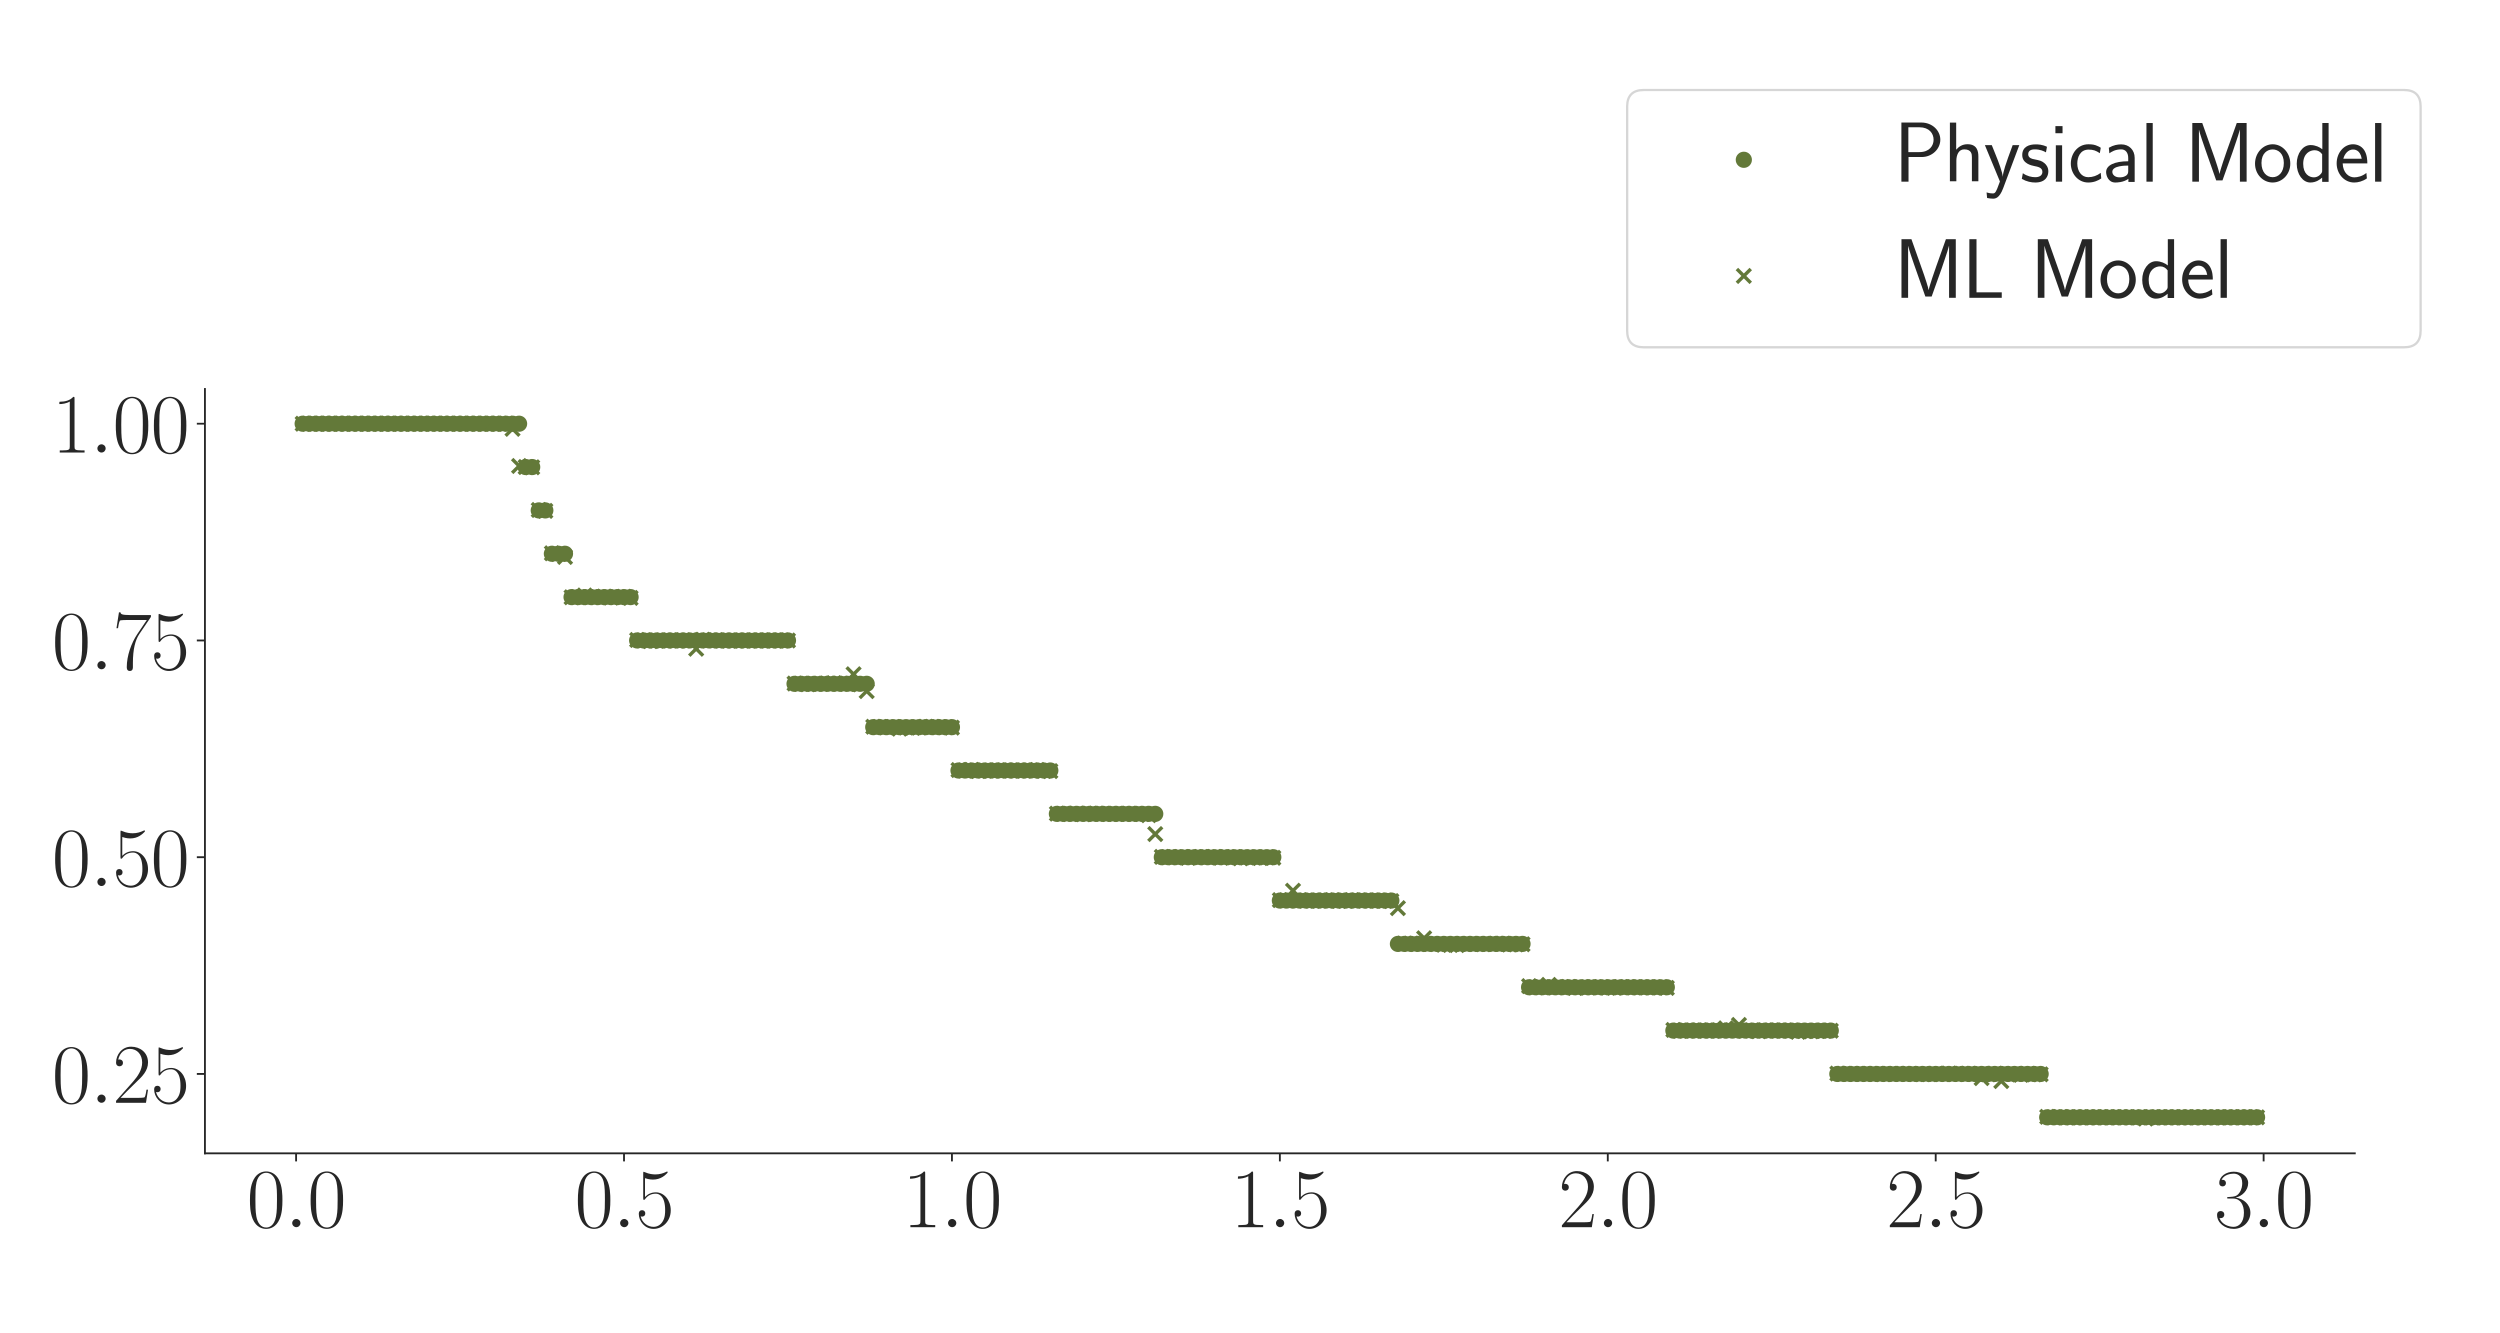 <?xml version="1.0" encoding="utf-8" standalone="no"?>
<!DOCTYPE svg PUBLIC "-//W3C//DTD SVG 1.1//EN"
  "http://www.w3.org/Graphics/SVG/1.1/DTD/svg11.dtd">
<svg xmlns:xlink="http://www.w3.org/1999/xlink" width="1080pt" height="576pt" viewBox="0 0 1080 576" xmlns="http://www.w3.org/2000/svg" version="1.1">
 <defs>
  <style type="text/css">*{stroke-linejoin: round; stroke-linecap: butt}</style>
 </defs>
 <g id="figure_1">
  <g id="patch_1">
   <path d="M 0 576 
L 1080 576 
L 1080 0 
L 0 0 
z
" style="fill: #ffffff"/>
  </g>
  <g id="axes_1">
   <g id="patch_2">
    <path d="M 88.532 498.237 
L 1017.27 498.237 
L 1017.27 168.032 
L 88.532 168.032 
z
" style="fill: #ffffff"/>
   </g>
   <g id="matplotlib.axis_1">
    <g id="xtick_1">
     <g id="line2d_1">
      <defs>
       <path id="mdfca4ad238" d="M 0 0 
L 0 3.5 
" style="stroke: #262626; stroke-width: 0.8"/>
      </defs>
      <g>
       <use xlink:href="#mdfca4ad238" x="127.914" y="498.237" style="fill: #262626; stroke: #262626; stroke-width: 0.8"/>
      </g>
     </g>
     <g id="text_1">
      <!-- $\mathdefault{0.0}$ -->
      <g style="fill: #262626" transform="translate(106.588 530.144) scale(0.36 -0.36)">
       <defs>
        <path id="CMR17-30" d="M 2688 2025 
C 2688 2416 2682 3080 2413 3591 
C 2176 4039 1798 4198 1466 4198 
C 1158 4198 768 4058 525 3597 
C 269 3118 243 2524 243 2025 
C 243 1661 250 1106 448 619 
C 723 -39 1216 -128 1466 -128 
C 1760 -128 2208 -7 2470 600 
C 2662 1042 2688 1559 2688 2025 
z
M 1466 -26 
C 1056 -26 813 325 723 812 
C 653 1188 653 1738 653 2096 
C 653 2588 653 2997 736 3387 
C 858 3929 1216 4096 1466 4096 
C 1728 4096 2067 3923 2189 3400 
C 2272 3036 2278 2607 2278 2096 
C 2278 1680 2278 1169 2202 792 
C 2067 95 1690 -26 1466 -26 
z
" transform="scale(0.016)"/>
        <path id="CMMI12-3a" d="M 1178 307 
C 1178 492 1024 619 870 619 
C 685 619 557 466 557 313 
C 557 128 710 0 864 0 
C 1050 0 1178 153 1178 307 
z
" transform="scale(0.016)"/>
       </defs>
       <use xlink:href="#CMR17-30" transform="scale(0.996)"/>
       <use xlink:href="#CMMI12-3a" transform="translate(45.69 0) scale(0.996)"/>
       <use xlink:href="#CMR17-30" transform="translate(72.788 0) scale(0.996)"/>
      </g>
     </g>
    </g>
    <g id="xtick_2">
     <g id="line2d_2">
      <g>
       <use xlink:href="#mdfca4ad238" x="269.577" y="498.237" style="fill: #262626; stroke: #262626; stroke-width: 0.8"/>
      </g>
     </g>
     <g id="text_2">
      <!-- $\mathdefault{0.5}$ -->
      <g style="fill: #262626" transform="translate(248.25 530.144) scale(0.36 -0.36)">
       <defs>
        <path id="CMR17-35" d="M 730 3692 
C 794 3666 1056 3584 1325 3584 
C 1920 3584 2246 3911 2432 4100 
C 2432 4157 2432 4192 2394 4192 
C 2387 4192 2374 4192 2323 4163 
C 2099 4058 1837 3973 1517 3973 
C 1325 3973 1037 3999 723 4139 
C 653 4171 640 4171 634 4171 
C 602 4171 595 4164 595 4037 
L 595 2203 
C 595 2089 595 2057 659 2057 
C 691 2057 704 2070 736 2114 
C 941 2401 1222 2522 1542 2522 
C 1766 2522 2246 2382 2246 1289 
C 2246 1085 2246 715 2054 421 
C 1894 159 1645 25 1370 25 
C 947 25 518 320 403 814 
C 429 807 480 795 506 795 
C 589 795 749 840 749 1038 
C 749 1210 627 1280 506 1280 
C 358 1280 262 1190 262 1011 
C 262 454 704 -128 1382 -128 
C 2042 -128 2669 440 2669 1264 
C 2669 2030 2170 2624 1549 2624 
C 1222 2624 947 2503 730 2274 
L 730 3692 
z
" transform="scale(0.016)"/>
       </defs>
       <use xlink:href="#CMR17-30" transform="scale(0.996)"/>
       <use xlink:href="#CMMI12-3a" transform="translate(45.69 0) scale(0.996)"/>
       <use xlink:href="#CMR17-35" transform="translate(72.788 0) scale(0.996)"/>
      </g>
     </g>
    </g>
    <g id="xtick_3">
     <g id="line2d_3">
      <g>
       <use xlink:href="#mdfca4ad238" x="411.239" y="498.237" style="fill: #262626; stroke: #262626; stroke-width: 0.8"/>
      </g>
     </g>
     <g id="text_3">
      <!-- $\mathdefault{1.0}$ -->
      <g style="fill: #262626" transform="translate(389.913 530.144) scale(0.36 -0.36)">
       <defs>
        <path id="CMR17-31" d="M 1702 4058 
C 1702 4192 1696 4192 1606 4192 
C 1357 3916 979 3827 621 3827 
C 602 3827 570 3827 563 3808 
C 557 3795 557 3782 557 3648 
C 755 3648 1088 3686 1344 3839 
L 1344 461 
C 1344 236 1331 160 781 160 
L 589 160 
L 589 0 
C 896 0 1216 0 1523 0 
C 1830 0 2150 0 2458 0 
L 2458 160 
L 2266 160 
C 1715 160 1702 230 1702 458 
L 1702 4058 
z
" transform="scale(0.016)"/>
       </defs>
       <use xlink:href="#CMR17-31" transform="scale(0.996)"/>
       <use xlink:href="#CMMI12-3a" transform="translate(45.69 0) scale(0.996)"/>
       <use xlink:href="#CMR17-30" transform="translate(72.788 0) scale(0.996)"/>
      </g>
     </g>
    </g>
    <g id="xtick_4">
     <g id="line2d_4">
      <g>
       <use xlink:href="#mdfca4ad238" x="552.901" y="498.237" style="fill: #262626; stroke: #262626; stroke-width: 0.8"/>
      </g>
     </g>
     <g id="text_4">
      <!-- $\mathdefault{1.5}$ -->
      <g style="fill: #262626" transform="translate(531.575 530.144) scale(0.36 -0.36)">
       <use xlink:href="#CMR17-31" transform="scale(0.996)"/>
       <use xlink:href="#CMMI12-3a" transform="translate(45.69 0) scale(0.996)"/>
       <use xlink:href="#CMR17-35" transform="translate(72.788 0) scale(0.996)"/>
      </g>
     </g>
    </g>
    <g id="xtick_5">
     <g id="line2d_5">
      <g>
       <use xlink:href="#mdfca4ad238" x="694.563" y="498.237" style="fill: #262626; stroke: #262626; stroke-width: 0.8"/>
      </g>
     </g>
     <g id="text_5">
      <!-- $\mathdefault{2.0}$ -->
      <g style="fill: #262626" transform="translate(673.237 530.144) scale(0.36 -0.36)">
       <defs>
        <path id="CMR17-32" d="M 2669 989 
L 2554 989 
C 2490 536 2438 459 2413 420 
C 2381 369 1920 369 1830 369 
L 602 369 
C 832 619 1280 1072 1824 1597 
C 2214 1967 2669 2402 2669 3035 
C 2669 3790 2067 4224 1395 4224 
C 691 4224 262 3604 262 3030 
C 262 2780 448 2748 525 2748 
C 589 2748 781 2787 781 3010 
C 781 3207 614 3264 525 3264 
C 486 3264 448 3258 422 3245 
C 544 3790 915 4058 1306 4058 
C 1862 4058 2227 3617 2227 3035 
C 2227 2479 1901 2000 1536 1584 
L 262 146 
L 262 0 
L 2515 0 
L 2669 989 
z
" transform="scale(0.016)"/>
       </defs>
       <use xlink:href="#CMR17-32" transform="scale(0.996)"/>
       <use xlink:href="#CMMI12-3a" transform="translate(45.69 0) scale(0.996)"/>
       <use xlink:href="#CMR17-30" transform="translate(72.788 0) scale(0.996)"/>
      </g>
     </g>
    </g>
    <g id="xtick_6">
     <g id="line2d_6">
      <g>
       <use xlink:href="#mdfca4ad238" x="836.226" y="498.237" style="fill: #262626; stroke: #262626; stroke-width: 0.8"/>
      </g>
     </g>
     <g id="text_6">
      <!-- $\mathdefault{2.5}$ -->
      <g style="fill: #262626" transform="translate(814.9 530.144) scale(0.36 -0.36)">
       <use xlink:href="#CMR17-32" transform="scale(0.996)"/>
       <use xlink:href="#CMMI12-3a" transform="translate(45.69 0) scale(0.996)"/>
       <use xlink:href="#CMR17-35" transform="translate(72.788 0) scale(0.996)"/>
      </g>
     </g>
    </g>
    <g id="xtick_7">
     <g id="line2d_7">
      <g>
       <use xlink:href="#mdfca4ad238" x="977.888" y="498.237" style="fill: #262626; stroke: #262626; stroke-width: 0.8"/>
      </g>
     </g>
     <g id="text_7">
      <!-- $\mathdefault{3.0}$ -->
      <g style="fill: #262626" transform="translate(956.562 530.144) scale(0.36 -0.36)">
       <defs>
        <path id="CMR17-33" d="M 1414 2157 
C 1984 2157 2234 1662 2234 1090 
C 2234 320 1824 25 1453 25 
C 1114 25 563 194 390 693 
C 422 680 454 680 486 680 
C 640 680 755 782 755 948 
C 755 1133 614 1216 486 1216 
C 378 1216 211 1165 211 926 
C 211 335 787 -128 1466 -128 
C 2176 -128 2720 430 2720 1085 
C 2720 1707 2208 2157 1600 2227 
C 2086 2328 2554 2756 2554 3329 
C 2554 3820 2048 4179 1472 4179 
C 890 4179 378 3829 378 3329 
C 378 3110 544 3072 627 3072 
C 762 3072 877 3155 877 3321 
C 877 3486 762 3569 627 3569 
C 602 3569 570 3569 544 3557 
C 730 3959 1235 4032 1459 4032 
C 1683 4032 2106 3925 2106 3320 
C 2106 3143 2080 2828 1862 2550 
C 1670 2304 1453 2304 1242 2284 
C 1210 2284 1062 2269 1037 2269 
C 992 2263 966 2257 966 2208 
C 966 2163 973 2157 1101 2157 
L 1414 2157 
z
" transform="scale(0.016)"/>
       </defs>
       <use xlink:href="#CMR17-33" transform="scale(0.996)"/>
       <use xlink:href="#CMMI12-3a" transform="translate(45.69 0) scale(0.996)"/>
       <use xlink:href="#CMR17-30" transform="translate(72.788 0) scale(0.996)"/>
      </g>
     </g>
    </g>
   </g>
   <g id="matplotlib.axis_2">
    <g id="ytick_1">
     <g id="line2d_8">
      <defs>
       <path id="mbe66c48815" d="M 0 0 
L -3.5 0 
" style="stroke: #262626; stroke-width: 0.8"/>
      </defs>
      <g>
       <use xlink:href="#mbe66c48815" x="88.532" y="463.948" style="fill: #262626; stroke: #262626; stroke-width: 0.8"/>
      </g>
     </g>
     <g id="text_8">
      <!-- $\mathdefault{0.25}$ -->
      <g style="fill: #262626" transform="translate(22.431 476.402) scale(0.36 -0.36)">
       <use xlink:href="#CMR17-30" transform="scale(0.996)"/>
       <use xlink:href="#CMMI12-3a" transform="translate(45.69 0) scale(0.996)"/>
       <use xlink:href="#CMR17-32" transform="translate(72.788 0) scale(0.996)"/>
       <use xlink:href="#CMR17-35" transform="translate(118.478 0) scale(0.996)"/>
      </g>
     </g>
    </g>
    <g id="ytick_2">
     <g id="line2d_9">
      <g>
       <use xlink:href="#mbe66c48815" x="88.532" y="370.313" style="fill: #262626; stroke: #262626; stroke-width: 0.8"/>
      </g>
     </g>
     <g id="text_9">
      <!-- $\mathdefault{0.50}$ -->
      <g style="fill: #262626" transform="translate(22.431 382.766) scale(0.36 -0.36)">
       <use xlink:href="#CMR17-30" transform="scale(0.996)"/>
       <use xlink:href="#CMMI12-3a" transform="translate(45.69 0) scale(0.996)"/>
       <use xlink:href="#CMR17-35" transform="translate(72.788 0) scale(0.996)"/>
       <use xlink:href="#CMR17-30" transform="translate(118.478 0) scale(0.996)"/>
      </g>
     </g>
    </g>
    <g id="ytick_3">
     <g id="line2d_10">
      <g>
       <use xlink:href="#mbe66c48815" x="88.532" y="276.677" style="fill: #262626; stroke: #262626; stroke-width: 0.8"/>
      </g>
     </g>
     <g id="text_10">
      <!-- $\mathdefault{0.75}$ -->
      <g style="fill: #262626" transform="translate(22.431 289.13) scale(0.36 -0.36)">
       <defs>
        <path id="CMR17-37" d="M 2886 3941 
L 2886 4081 
L 1382 4081 
C 634 4081 621 4165 595 4288 
L 480 4288 
L 294 3094 
L 410 3094 
C 429 3215 474 3540 550 3661 
C 589 3712 1062 3712 1171 3712 
L 2579 3712 
L 1869 2661 
C 1395 1954 1069 999 1069 165 
C 1069 89 1069 -128 1299 -128 
C 1530 -128 1530 89 1530 171 
L 1530 465 
C 1530 1508 1709 2196 2003 2636 
L 2886 3941 
z
" transform="scale(0.016)"/>
       </defs>
       <use xlink:href="#CMR17-30" transform="scale(0.996)"/>
       <use xlink:href="#CMMI12-3a" transform="translate(45.69 0) scale(0.996)"/>
       <use xlink:href="#CMR17-37" transform="translate(72.788 0) scale(0.996)"/>
       <use xlink:href="#CMR17-35" transform="translate(118.478 0) scale(0.996)"/>
      </g>
     </g>
    </g>
    <g id="ytick_4">
     <g id="line2d_11">
      <g>
       <use xlink:href="#mbe66c48815" x="88.532" y="183.042" style="fill: #262626; stroke: #262626; stroke-width: 0.8"/>
      </g>
     </g>
     <g id="text_11">
      <!-- $\mathdefault{1.00}$ -->
      <g style="fill: #262626" transform="translate(22.431 195.495) scale(0.36 -0.36)">
       <use xlink:href="#CMR17-31" transform="scale(0.996)"/>
       <use xlink:href="#CMMI12-3a" transform="translate(45.69 0) scale(0.996)"/>
       <use xlink:href="#CMR17-30" transform="translate(72.788 0) scale(0.996)"/>
       <use xlink:href="#CMR17-30" transform="translate(118.478 0) scale(0.996)"/>
      </g>
     </g>
    </g>
   </g>
   <g id="PathCollection_1">
    <defs>
     <path id="mac7a8a90b8" d="M 0 3 
C 0.796 3 1.559 2.684 2.121 2.121 
C 2.684 1.559 3 0.796 3 0 
C 3 -0.796 2.684 -1.559 2.121 -2.121 
C 1.559 -2.684 0.796 -3 0 -3 
C -0.796 -3 -1.559 -2.684 -2.121 -2.121 
C -2.684 -1.559 -3 -0.796 -3 0 
C -3 0.796 -2.684 1.559 -2.121 2.121 
C -1.559 2.684 -0.796 3 0 3 
z
" style="stroke: #637939"/>
    </defs>
    <g clip-path="url(#p688883a1d0)">
     <use xlink:href="#mac7a8a90b8" x="130.747" y="183.042" style="fill: #637939; stroke: #637939"/>
     <use xlink:href="#mac7a8a90b8" x="133.581" y="183.042" style="fill: #637939; stroke: #637939"/>
     <use xlink:href="#mac7a8a90b8" x="136.414" y="183.042" style="fill: #637939; stroke: #637939"/>
     <use xlink:href="#mac7a8a90b8" x="139.247" y="183.042" style="fill: #637939; stroke: #637939"/>
     <use xlink:href="#mac7a8a90b8" x="142.08" y="183.042" style="fill: #637939; stroke: #637939"/>
     <use xlink:href="#mac7a8a90b8" x="144.914" y="183.042" style="fill: #637939; stroke: #637939"/>
     <use xlink:href="#mac7a8a90b8" x="147.747" y="183.042" style="fill: #637939; stroke: #637939"/>
     <use xlink:href="#mac7a8a90b8" x="150.58" y="183.042" style="fill: #637939; stroke: #637939"/>
     <use xlink:href="#mac7a8a90b8" x="153.413" y="183.042" style="fill: #637939; stroke: #637939"/>
     <use xlink:href="#mac7a8a90b8" x="156.247" y="183.042" style="fill: #637939; stroke: #637939"/>
     <use xlink:href="#mac7a8a90b8" x="159.08" y="183.042" style="fill: #637939; stroke: #637939"/>
     <use xlink:href="#mac7a8a90b8" x="161.913" y="183.042" style="fill: #637939; stroke: #637939"/>
     <use xlink:href="#mac7a8a90b8" x="164.746" y="183.042" style="fill: #637939; stroke: #637939"/>
     <use xlink:href="#mac7a8a90b8" x="167.58" y="183.042" style="fill: #637939; stroke: #637939"/>
     <use xlink:href="#mac7a8a90b8" x="170.413" y="183.042" style="fill: #637939; stroke: #637939"/>
     <use xlink:href="#mac7a8a90b8" x="173.246" y="183.042" style="fill: #637939; stroke: #637939"/>
     <use xlink:href="#mac7a8a90b8" x="176.079" y="183.042" style="fill: #637939; stroke: #637939"/>
     <use xlink:href="#mac7a8a90b8" x="178.913" y="183.042" style="fill: #637939; stroke: #637939"/>
     <use xlink:href="#mac7a8a90b8" x="181.746" y="183.042" style="fill: #637939; stroke: #637939"/>
     <use xlink:href="#mac7a8a90b8" x="184.579" y="183.042" style="fill: #637939; stroke: #637939"/>
     <use xlink:href="#mac7a8a90b8" x="187.412" y="183.042" style="fill: #637939; stroke: #637939"/>
     <use xlink:href="#mac7a8a90b8" x="190.246" y="183.042" style="fill: #637939; stroke: #637939"/>
     <use xlink:href="#mac7a8a90b8" x="193.079" y="183.042" style="fill: #637939; stroke: #637939"/>
     <use xlink:href="#mac7a8a90b8" x="195.912" y="183.042" style="fill: #637939; stroke: #637939"/>
     <use xlink:href="#mac7a8a90b8" x="198.745" y="183.042" style="fill: #637939; stroke: #637939"/>
     <use xlink:href="#mac7a8a90b8" x="201.579" y="183.042" style="fill: #637939; stroke: #637939"/>
     <use xlink:href="#mac7a8a90b8" x="204.412" y="183.042" style="fill: #637939; stroke: #637939"/>
     <use xlink:href="#mac7a8a90b8" x="207.245" y="183.042" style="fill: #637939; stroke: #637939"/>
     <use xlink:href="#mac7a8a90b8" x="210.078" y="183.042" style="fill: #637939; stroke: #637939"/>
     <use xlink:href="#mac7a8a90b8" x="212.912" y="183.042" style="fill: #637939; stroke: #637939"/>
     <use xlink:href="#mac7a8a90b8" x="215.745" y="183.042" style="fill: #637939; stroke: #637939"/>
     <use xlink:href="#mac7a8a90b8" x="218.578" y="183.042" style="fill: #637939; stroke: #637939"/>
     <use xlink:href="#mac7a8a90b8" x="221.411" y="183.042" style="fill: #637939; stroke: #637939"/>
     <use xlink:href="#mac7a8a90b8" x="224.245" y="183.042" style="fill: #637939; stroke: #637939"/>
     <use xlink:href="#mac7a8a90b8" x="227.078" y="201.769" style="fill: #637939; stroke: #637939"/>
     <use xlink:href="#mac7a8a90b8" x="229.911" y="201.769" style="fill: #637939; stroke: #637939"/>
     <use xlink:href="#mac7a8a90b8" x="232.744" y="220.496" style="fill: #637939; stroke: #637939"/>
     <use xlink:href="#mac7a8a90b8" x="235.578" y="220.496" style="fill: #637939; stroke: #637939"/>
     <use xlink:href="#mac7a8a90b8" x="238.411" y="239.223" style="fill: #637939; stroke: #637939"/>
     <use xlink:href="#mac7a8a90b8" x="241.244" y="239.223" style="fill: #637939; stroke: #637939"/>
     <use xlink:href="#mac7a8a90b8" x="244.077" y="239.223" style="fill: #637939; stroke: #637939"/>
     <use xlink:href="#mac7a8a90b8" x="246.911" y="257.95" style="fill: #637939; stroke: #637939"/>
     <use xlink:href="#mac7a8a90b8" x="249.744" y="257.95" style="fill: #637939; stroke: #637939"/>
     <use xlink:href="#mac7a8a90b8" x="252.577" y="257.95" style="fill: #637939; stroke: #637939"/>
     <use xlink:href="#mac7a8a90b8" x="255.41" y="257.95" style="fill: #637939; stroke: #637939"/>
     <use xlink:href="#mac7a8a90b8" x="258.244" y="257.95" style="fill: #637939; stroke: #637939"/>
     <use xlink:href="#mac7a8a90b8" x="261.077" y="257.95" style="fill: #637939; stroke: #637939"/>
     <use xlink:href="#mac7a8a90b8" x="263.91" y="257.95" style="fill: #637939; stroke: #637939"/>
     <use xlink:href="#mac7a8a90b8" x="266.743" y="257.95" style="fill: #637939; stroke: #637939"/>
     <use xlink:href="#mac7a8a90b8" x="269.577" y="257.95" style="fill: #637939; stroke: #637939"/>
     <use xlink:href="#mac7a8a90b8" x="272.41" y="257.95" style="fill: #637939; stroke: #637939"/>
     <use xlink:href="#mac7a8a90b8" x="275.243" y="276.677" style="fill: #637939; stroke: #637939"/>
     <use xlink:href="#mac7a8a90b8" x="278.076" y="276.677" style="fill: #637939; stroke: #637939"/>
     <use xlink:href="#mac7a8a90b8" x="280.909" y="276.677" style="fill: #637939; stroke: #637939"/>
     <use xlink:href="#mac7a8a90b8" x="283.743" y="276.677" style="fill: #637939; stroke: #637939"/>
     <use xlink:href="#mac7a8a90b8" x="286.576" y="276.677" style="fill: #637939; stroke: #637939"/>
     <use xlink:href="#mac7a8a90b8" x="289.409" y="276.677" style="fill: #637939; stroke: #637939"/>
     <use xlink:href="#mac7a8a90b8" x="292.242" y="276.677" style="fill: #637939; stroke: #637939"/>
     <use xlink:href="#mac7a8a90b8" x="295.076" y="276.677" style="fill: #637939; stroke: #637939"/>
     <use xlink:href="#mac7a8a90b8" x="297.909" y="276.677" style="fill: #637939; stroke: #637939"/>
     <use xlink:href="#mac7a8a90b8" x="300.742" y="276.677" style="fill: #637939; stroke: #637939"/>
     <use xlink:href="#mac7a8a90b8" x="303.575" y="276.677" style="fill: #637939; stroke: #637939"/>
     <use xlink:href="#mac7a8a90b8" x="306.409" y="276.677" style="fill: #637939; stroke: #637939"/>
     <use xlink:href="#mac7a8a90b8" x="309.242" y="276.677" style="fill: #637939; stroke: #637939"/>
     <use xlink:href="#mac7a8a90b8" x="312.075" y="276.677" style="fill: #637939; stroke: #637939"/>
     <use xlink:href="#mac7a8a90b8" x="314.908" y="276.677" style="fill: #637939; stroke: #637939"/>
     <use xlink:href="#mac7a8a90b8" x="317.742" y="276.677" style="fill: #637939; stroke: #637939"/>
     <use xlink:href="#mac7a8a90b8" x="320.575" y="276.677" style="fill: #637939; stroke: #637939"/>
     <use xlink:href="#mac7a8a90b8" x="323.408" y="276.677" style="fill: #637939; stroke: #637939"/>
     <use xlink:href="#mac7a8a90b8" x="326.241" y="276.677" style="fill: #637939; stroke: #637939"/>
     <use xlink:href="#mac7a8a90b8" x="329.075" y="276.677" style="fill: #637939; stroke: #637939"/>
     <use xlink:href="#mac7a8a90b8" x="331.908" y="276.677" style="fill: #637939; stroke: #637939"/>
     <use xlink:href="#mac7a8a90b8" x="334.741" y="276.677" style="fill: #637939; stroke: #637939"/>
     <use xlink:href="#mac7a8a90b8" x="337.574" y="276.677" style="fill: #637939; stroke: #637939"/>
     <use xlink:href="#mac7a8a90b8" x="340.408" y="276.677" style="fill: #637939; stroke: #637939"/>
     <use xlink:href="#mac7a8a90b8" x="343.241" y="295.404" style="fill: #637939; stroke: #637939"/>
     <use xlink:href="#mac7a8a90b8" x="346.074" y="295.404" style="fill: #637939; stroke: #637939"/>
     <use xlink:href="#mac7a8a90b8" x="348.907" y="295.404" style="fill: #637939; stroke: #637939"/>
     <use xlink:href="#mac7a8a90b8" x="351.741" y="295.404" style="fill: #637939; stroke: #637939"/>
     <use xlink:href="#mac7a8a90b8" x="354.574" y="295.404" style="fill: #637939; stroke: #637939"/>
     <use xlink:href="#mac7a8a90b8" x="357.407" y="295.404" style="fill: #637939; stroke: #637939"/>
     <use xlink:href="#mac7a8a90b8" x="360.24" y="295.404" style="fill: #637939; stroke: #637939"/>
     <use xlink:href="#mac7a8a90b8" x="363.074" y="295.404" style="fill: #637939; stroke: #637939"/>
     <use xlink:href="#mac7a8a90b8" x="365.907" y="295.404" style="fill: #637939; stroke: #637939"/>
     <use xlink:href="#mac7a8a90b8" x="368.74" y="295.404" style="fill: #637939; stroke: #637939"/>
     <use xlink:href="#mac7a8a90b8" x="371.573" y="295.404" style="fill: #637939; stroke: #637939"/>
     <use xlink:href="#mac7a8a90b8" x="374.407" y="295.404" style="fill: #637939; stroke: #637939"/>
     <use xlink:href="#mac7a8a90b8" x="377.24" y="314.131" style="fill: #637939; stroke: #637939"/>
     <use xlink:href="#mac7a8a90b8" x="380.073" y="314.131" style="fill: #637939; stroke: #637939"/>
     <use xlink:href="#mac7a8a90b8" x="382.906" y="314.131" style="fill: #637939; stroke: #637939"/>
     <use xlink:href="#mac7a8a90b8" x="385.74" y="314.131" style="fill: #637939; stroke: #637939"/>
     <use xlink:href="#mac7a8a90b8" x="388.573" y="314.131" style="fill: #637939; stroke: #637939"/>
     <use xlink:href="#mac7a8a90b8" x="391.406" y="314.131" style="fill: #637939; stroke: #637939"/>
     <use xlink:href="#mac7a8a90b8" x="394.239" y="314.131" style="fill: #637939; stroke: #637939"/>
     <use xlink:href="#mac7a8a90b8" x="397.073" y="314.131" style="fill: #637939; stroke: #637939"/>
     <use xlink:href="#mac7a8a90b8" x="399.906" y="314.131" style="fill: #637939; stroke: #637939"/>
     <use xlink:href="#mac7a8a90b8" x="402.739" y="314.131" style="fill: #637939; stroke: #637939"/>
     <use xlink:href="#mac7a8a90b8" x="405.572" y="314.131" style="fill: #637939; stroke: #637939"/>
     <use xlink:href="#mac7a8a90b8" x="408.406" y="314.131" style="fill: #637939; stroke: #637939"/>
     <use xlink:href="#mac7a8a90b8" x="411.239" y="314.131" style="fill: #637939; stroke: #637939"/>
     <use xlink:href="#mac7a8a90b8" x="414.072" y="332.859" style="fill: #637939; stroke: #637939"/>
     <use xlink:href="#mac7a8a90b8" x="416.905" y="332.859" style="fill: #637939; stroke: #637939"/>
     <use xlink:href="#mac7a8a90b8" x="419.739" y="332.859" style="fill: #637939; stroke: #637939"/>
     <use xlink:href="#mac7a8a90b8" x="422.572" y="332.859" style="fill: #637939; stroke: #637939"/>
     <use xlink:href="#mac7a8a90b8" x="425.405" y="332.859" style="fill: #637939; stroke: #637939"/>
     <use xlink:href="#mac7a8a90b8" x="428.238" y="332.859" style="fill: #637939; stroke: #637939"/>
     <use xlink:href="#mac7a8a90b8" x="431.072" y="332.859" style="fill: #637939; stroke: #637939"/>
     <use xlink:href="#mac7a8a90b8" x="433.905" y="332.859" style="fill: #637939; stroke: #637939"/>
     <use xlink:href="#mac7a8a90b8" x="436.738" y="332.859" style="fill: #637939; stroke: #637939"/>
     <use xlink:href="#mac7a8a90b8" x="439.571" y="332.859" style="fill: #637939; stroke: #637939"/>
     <use xlink:href="#mac7a8a90b8" x="442.404" y="332.859" style="fill: #637939; stroke: #637939"/>
     <use xlink:href="#mac7a8a90b8" x="445.238" y="332.859" style="fill: #637939; stroke: #637939"/>
     <use xlink:href="#mac7a8a90b8" x="448.071" y="332.859" style="fill: #637939; stroke: #637939"/>
     <use xlink:href="#mac7a8a90b8" x="450.904" y="332.859" style="fill: #637939; stroke: #637939"/>
     <use xlink:href="#mac7a8a90b8" x="453.737" y="332.859" style="fill: #637939; stroke: #637939"/>
     <use xlink:href="#mac7a8a90b8" x="456.571" y="351.586" style="fill: #637939; stroke: #637939"/>
     <use xlink:href="#mac7a8a90b8" x="459.404" y="351.586" style="fill: #637939; stroke: #637939"/>
     <use xlink:href="#mac7a8a90b8" x="462.237" y="351.586" style="fill: #637939; stroke: #637939"/>
     <use xlink:href="#mac7a8a90b8" x="465.07" y="351.586" style="fill: #637939; stroke: #637939"/>
     <use xlink:href="#mac7a8a90b8" x="467.904" y="351.586" style="fill: #637939; stroke: #637939"/>
     <use xlink:href="#mac7a8a90b8" x="470.737" y="351.586" style="fill: #637939; stroke: #637939"/>
     <use xlink:href="#mac7a8a90b8" x="473.57" y="351.586" style="fill: #637939; stroke: #637939"/>
     <use xlink:href="#mac7a8a90b8" x="476.403" y="351.586" style="fill: #637939; stroke: #637939"/>
     <use xlink:href="#mac7a8a90b8" x="479.237" y="351.586" style="fill: #637939; stroke: #637939"/>
     <use xlink:href="#mac7a8a90b8" x="482.07" y="351.586" style="fill: #637939; stroke: #637939"/>
     <use xlink:href="#mac7a8a90b8" x="484.903" y="351.586" style="fill: #637939; stroke: #637939"/>
     <use xlink:href="#mac7a8a90b8" x="487.736" y="351.586" style="fill: #637939; stroke: #637939"/>
     <use xlink:href="#mac7a8a90b8" x="490.57" y="351.586" style="fill: #637939; stroke: #637939"/>
     <use xlink:href="#mac7a8a90b8" x="493.403" y="351.586" style="fill: #637939; stroke: #637939"/>
     <use xlink:href="#mac7a8a90b8" x="496.236" y="351.586" style="fill: #637939; stroke: #637939"/>
     <use xlink:href="#mac7a8a90b8" x="499.069" y="351.586" style="fill: #637939; stroke: #637939"/>
     <use xlink:href="#mac7a8a90b8" x="501.903" y="370.313" style="fill: #637939; stroke: #637939"/>
     <use xlink:href="#mac7a8a90b8" x="504.736" y="370.313" style="fill: #637939; stroke: #637939"/>
     <use xlink:href="#mac7a8a90b8" x="507.569" y="370.313" style="fill: #637939; stroke: #637939"/>
     <use xlink:href="#mac7a8a90b8" x="510.402" y="370.313" style="fill: #637939; stroke: #637939"/>
     <use xlink:href="#mac7a8a90b8" x="513.236" y="370.313" style="fill: #637939; stroke: #637939"/>
     <use xlink:href="#mac7a8a90b8" x="516.069" y="370.313" style="fill: #637939; stroke: #637939"/>
     <use xlink:href="#mac7a8a90b8" x="518.902" y="370.313" style="fill: #637939; stroke: #637939"/>
     <use xlink:href="#mac7a8a90b8" x="521.735" y="370.313" style="fill: #637939; stroke: #637939"/>
     <use xlink:href="#mac7a8a90b8" x="524.569" y="370.313" style="fill: #637939; stroke: #637939"/>
     <use xlink:href="#mac7a8a90b8" x="527.402" y="370.313" style="fill: #637939; stroke: #637939"/>
     <use xlink:href="#mac7a8a90b8" x="530.235" y="370.313" style="fill: #637939; stroke: #637939"/>
     <use xlink:href="#mac7a8a90b8" x="533.068" y="370.313" style="fill: #637939; stroke: #637939"/>
     <use xlink:href="#mac7a8a90b8" x="535.902" y="370.313" style="fill: #637939; stroke: #637939"/>
     <use xlink:href="#mac7a8a90b8" x="538.735" y="370.313" style="fill: #637939; stroke: #637939"/>
     <use xlink:href="#mac7a8a90b8" x="541.568" y="370.313" style="fill: #637939; stroke: #637939"/>
     <use xlink:href="#mac7a8a90b8" x="544.401" y="370.313" style="fill: #637939; stroke: #637939"/>
     <use xlink:href="#mac7a8a90b8" x="547.235" y="370.313" style="fill: #637939; stroke: #637939"/>
     <use xlink:href="#mac7a8a90b8" x="550.068" y="370.313" style="fill: #637939; stroke: #637939"/>
     <use xlink:href="#mac7a8a90b8" x="552.901" y="389.04" style="fill: #637939; stroke: #637939"/>
     <use xlink:href="#mac7a8a90b8" x="555.734" y="389.04" style="fill: #637939; stroke: #637939"/>
     <use xlink:href="#mac7a8a90b8" x="558.568" y="389.04" style="fill: #637939; stroke: #637939"/>
     <use xlink:href="#mac7a8a90b8" x="561.401" y="389.04" style="fill: #637939; stroke: #637939"/>
     <use xlink:href="#mac7a8a90b8" x="564.234" y="389.04" style="fill: #637939; stroke: #637939"/>
     <use xlink:href="#mac7a8a90b8" x="567.067" y="389.04" style="fill: #637939; stroke: #637939"/>
     <use xlink:href="#mac7a8a90b8" x="569.901" y="389.04" style="fill: #637939; stroke: #637939"/>
     <use xlink:href="#mac7a8a90b8" x="572.734" y="389.04" style="fill: #637939; stroke: #637939"/>
     <use xlink:href="#mac7a8a90b8" x="575.567" y="389.04" style="fill: #637939; stroke: #637939"/>
     <use xlink:href="#mac7a8a90b8" x="578.4" y="389.04" style="fill: #637939; stroke: #637939"/>
     <use xlink:href="#mac7a8a90b8" x="581.234" y="389.04" style="fill: #637939; stroke: #637939"/>
     <use xlink:href="#mac7a8a90b8" x="584.067" y="389.04" style="fill: #637939; stroke: #637939"/>
     <use xlink:href="#mac7a8a90b8" x="586.9" y="389.04" style="fill: #637939; stroke: #637939"/>
     <use xlink:href="#mac7a8a90b8" x="589.733" y="389.04" style="fill: #637939; stroke: #637939"/>
     <use xlink:href="#mac7a8a90b8" x="592.567" y="389.04" style="fill: #637939; stroke: #637939"/>
     <use xlink:href="#mac7a8a90b8" x="595.4" y="389.04" style="fill: #637939; stroke: #637939"/>
     <use xlink:href="#mac7a8a90b8" x="598.233" y="389.04" style="fill: #637939; stroke: #637939"/>
     <use xlink:href="#mac7a8a90b8" x="601.066" y="389.04" style="fill: #637939; stroke: #637939"/>
     <use xlink:href="#mac7a8a90b8" x="603.899" y="407.767" style="fill: #637939; stroke: #637939"/>
     <use xlink:href="#mac7a8a90b8" x="606.733" y="407.767" style="fill: #637939; stroke: #637939"/>
     <use xlink:href="#mac7a8a90b8" x="609.566" y="407.767" style="fill: #637939; stroke: #637939"/>
     <use xlink:href="#mac7a8a90b8" x="612.399" y="407.767" style="fill: #637939; stroke: #637939"/>
     <use xlink:href="#mac7a8a90b8" x="615.232" y="407.767" style="fill: #637939; stroke: #637939"/>
     <use xlink:href="#mac7a8a90b8" x="618.066" y="407.767" style="fill: #637939; stroke: #637939"/>
     <use xlink:href="#mac7a8a90b8" x="620.899" y="407.767" style="fill: #637939; stroke: #637939"/>
     <use xlink:href="#mac7a8a90b8" x="623.732" y="407.767" style="fill: #637939; stroke: #637939"/>
     <use xlink:href="#mac7a8a90b8" x="626.565" y="407.767" style="fill: #637939; stroke: #637939"/>
     <use xlink:href="#mac7a8a90b8" x="629.399" y="407.767" style="fill: #637939; stroke: #637939"/>
     <use xlink:href="#mac7a8a90b8" x="632.232" y="407.767" style="fill: #637939; stroke: #637939"/>
     <use xlink:href="#mac7a8a90b8" x="635.065" y="407.767" style="fill: #637939; stroke: #637939"/>
     <use xlink:href="#mac7a8a90b8" x="637.898" y="407.767" style="fill: #637939; stroke: #637939"/>
     <use xlink:href="#mac7a8a90b8" x="640.732" y="407.767" style="fill: #637939; stroke: #637939"/>
     <use xlink:href="#mac7a8a90b8" x="643.565" y="407.767" style="fill: #637939; stroke: #637939"/>
     <use xlink:href="#mac7a8a90b8" x="646.398" y="407.767" style="fill: #637939; stroke: #637939"/>
     <use xlink:href="#mac7a8a90b8" x="649.231" y="407.767" style="fill: #637939; stroke: #637939"/>
     <use xlink:href="#mac7a8a90b8" x="652.065" y="407.767" style="fill: #637939; stroke: #637939"/>
     <use xlink:href="#mac7a8a90b8" x="654.898" y="407.767" style="fill: #637939; stroke: #637939"/>
     <use xlink:href="#mac7a8a90b8" x="657.731" y="407.767" style="fill: #637939; stroke: #637939"/>
     <use xlink:href="#mac7a8a90b8" x="660.564" y="426.494" style="fill: #637939; stroke: #637939"/>
     <use xlink:href="#mac7a8a90b8" x="663.398" y="426.494" style="fill: #637939; stroke: #637939"/>
     <use xlink:href="#mac7a8a90b8" x="666.231" y="426.494" style="fill: #637939; stroke: #637939"/>
     <use xlink:href="#mac7a8a90b8" x="669.064" y="426.494" style="fill: #637939; stroke: #637939"/>
     <use xlink:href="#mac7a8a90b8" x="671.897" y="426.494" style="fill: #637939; stroke: #637939"/>
     <use xlink:href="#mac7a8a90b8" x="674.731" y="426.494" style="fill: #637939; stroke: #637939"/>
     <use xlink:href="#mac7a8a90b8" x="677.564" y="426.494" style="fill: #637939; stroke: #637939"/>
     <use xlink:href="#mac7a8a90b8" x="680.397" y="426.494" style="fill: #637939; stroke: #637939"/>
     <use xlink:href="#mac7a8a90b8" x="683.23" y="426.494" style="fill: #637939; stroke: #637939"/>
     <use xlink:href="#mac7a8a90b8" x="686.064" y="426.494" style="fill: #637939; stroke: #637939"/>
     <use xlink:href="#mac7a8a90b8" x="688.897" y="426.494" style="fill: #637939; stroke: #637939"/>
     <use xlink:href="#mac7a8a90b8" x="691.73" y="426.494" style="fill: #637939; stroke: #637939"/>
     <use xlink:href="#mac7a8a90b8" x="694.563" y="426.494" style="fill: #637939; stroke: #637939"/>
     <use xlink:href="#mac7a8a90b8" x="697.397" y="426.494" style="fill: #637939; stroke: #637939"/>
     <use xlink:href="#mac7a8a90b8" x="700.23" y="426.494" style="fill: #637939; stroke: #637939"/>
     <use xlink:href="#mac7a8a90b8" x="703.063" y="426.494" style="fill: #637939; stroke: #637939"/>
     <use xlink:href="#mac7a8a90b8" x="705.896" y="426.494" style="fill: #637939; stroke: #637939"/>
     <use xlink:href="#mac7a8a90b8" x="708.73" y="426.494" style="fill: #637939; stroke: #637939"/>
     <use xlink:href="#mac7a8a90b8" x="711.563" y="426.494" style="fill: #637939; stroke: #637939"/>
     <use xlink:href="#mac7a8a90b8" x="714.396" y="426.494" style="fill: #637939; stroke: #637939"/>
     <use xlink:href="#mac7a8a90b8" x="717.229" y="426.494" style="fill: #637939; stroke: #637939"/>
     <use xlink:href="#mac7a8a90b8" x="720.063" y="426.494" style="fill: #637939; stroke: #637939"/>
     <use xlink:href="#mac7a8a90b8" x="722.896" y="445.221" style="fill: #637939; stroke: #637939"/>
     <use xlink:href="#mac7a8a90b8" x="725.729" y="445.221" style="fill: #637939; stroke: #637939"/>
     <use xlink:href="#mac7a8a90b8" x="728.562" y="445.221" style="fill: #637939; stroke: #637939"/>
     <use xlink:href="#mac7a8a90b8" x="731.396" y="445.221" style="fill: #637939; stroke: #637939"/>
     <use xlink:href="#mac7a8a90b8" x="734.229" y="445.221" style="fill: #637939; stroke: #637939"/>
     <use xlink:href="#mac7a8a90b8" x="737.062" y="445.221" style="fill: #637939; stroke: #637939"/>
     <use xlink:href="#mac7a8a90b8" x="739.895" y="445.221" style="fill: #637939; stroke: #637939"/>
     <use xlink:href="#mac7a8a90b8" x="742.729" y="445.221" style="fill: #637939; stroke: #637939"/>
     <use xlink:href="#mac7a8a90b8" x="745.562" y="445.221" style="fill: #637939; stroke: #637939"/>
     <use xlink:href="#mac7a8a90b8" x="748.395" y="445.221" style="fill: #637939; stroke: #637939"/>
     <use xlink:href="#mac7a8a90b8" x="751.228" y="445.221" style="fill: #637939; stroke: #637939"/>
     <use xlink:href="#mac7a8a90b8" x="754.061" y="445.221" style="fill: #637939; stroke: #637939"/>
     <use xlink:href="#mac7a8a90b8" x="756.895" y="445.221" style="fill: #637939; stroke: #637939"/>
     <use xlink:href="#mac7a8a90b8" x="759.728" y="445.221" style="fill: #637939; stroke: #637939"/>
     <use xlink:href="#mac7a8a90b8" x="762.561" y="445.221" style="fill: #637939; stroke: #637939"/>
     <use xlink:href="#mac7a8a90b8" x="765.394" y="445.221" style="fill: #637939; stroke: #637939"/>
     <use xlink:href="#mac7a8a90b8" x="768.228" y="445.221" style="fill: #637939; stroke: #637939"/>
     <use xlink:href="#mac7a8a90b8" x="771.061" y="445.221" style="fill: #637939; stroke: #637939"/>
     <use xlink:href="#mac7a8a90b8" x="773.894" y="445.221" style="fill: #637939; stroke: #637939"/>
     <use xlink:href="#mac7a8a90b8" x="776.727" y="445.221" style="fill: #637939; stroke: #637939"/>
     <use xlink:href="#mac7a8a90b8" x="779.561" y="445.221" style="fill: #637939; stroke: #637939"/>
     <use xlink:href="#mac7a8a90b8" x="782.394" y="445.221" style="fill: #637939; stroke: #637939"/>
     <use xlink:href="#mac7a8a90b8" x="785.227" y="445.221" style="fill: #637939; stroke: #637939"/>
     <use xlink:href="#mac7a8a90b8" x="788.06" y="445.221" style="fill: #637939; stroke: #637939"/>
     <use xlink:href="#mac7a8a90b8" x="790.894" y="445.221" style="fill: #637939; stroke: #637939"/>
     <use xlink:href="#mac7a8a90b8" x="793.727" y="463.948" style="fill: #637939; stroke: #637939"/>
     <use xlink:href="#mac7a8a90b8" x="796.56" y="463.948" style="fill: #637939; stroke: #637939"/>
     <use xlink:href="#mac7a8a90b8" x="799.393" y="463.948" style="fill: #637939; stroke: #637939"/>
     <use xlink:href="#mac7a8a90b8" x="802.227" y="463.948" style="fill: #637939; stroke: #637939"/>
     <use xlink:href="#mac7a8a90b8" x="805.06" y="463.948" style="fill: #637939; stroke: #637939"/>
     <use xlink:href="#mac7a8a90b8" x="807.893" y="463.948" style="fill: #637939; stroke: #637939"/>
     <use xlink:href="#mac7a8a90b8" x="810.726" y="463.948" style="fill: #637939; stroke: #637939"/>
     <use xlink:href="#mac7a8a90b8" x="813.56" y="463.948" style="fill: #637939; stroke: #637939"/>
     <use xlink:href="#mac7a8a90b8" x="816.393" y="463.948" style="fill: #637939; stroke: #637939"/>
     <use xlink:href="#mac7a8a90b8" x="819.226" y="463.948" style="fill: #637939; stroke: #637939"/>
     <use xlink:href="#mac7a8a90b8" x="822.059" y="463.948" style="fill: #637939; stroke: #637939"/>
     <use xlink:href="#mac7a8a90b8" x="824.893" y="463.948" style="fill: #637939; stroke: #637939"/>
     <use xlink:href="#mac7a8a90b8" x="827.726" y="463.948" style="fill: #637939; stroke: #637939"/>
     <use xlink:href="#mac7a8a90b8" x="830.559" y="463.948" style="fill: #637939; stroke: #637939"/>
     <use xlink:href="#mac7a8a90b8" x="833.392" y="463.948" style="fill: #637939; stroke: #637939"/>
     <use xlink:href="#mac7a8a90b8" x="836.226" y="463.948" style="fill: #637939; stroke: #637939"/>
     <use xlink:href="#mac7a8a90b8" x="839.059" y="463.948" style="fill: #637939; stroke: #637939"/>
     <use xlink:href="#mac7a8a90b8" x="841.892" y="463.948" style="fill: #637939; stroke: #637939"/>
     <use xlink:href="#mac7a8a90b8" x="844.725" y="463.948" style="fill: #637939; stroke: #637939"/>
     <use xlink:href="#mac7a8a90b8" x="847.559" y="463.948" style="fill: #637939; stroke: #637939"/>
     <use xlink:href="#mac7a8a90b8" x="850.392" y="463.948" style="fill: #637939; stroke: #637939"/>
     <use xlink:href="#mac7a8a90b8" x="853.225" y="463.948" style="fill: #637939; stroke: #637939"/>
     <use xlink:href="#mac7a8a90b8" x="856.058" y="463.948" style="fill: #637939; stroke: #637939"/>
     <use xlink:href="#mac7a8a90b8" x="858.892" y="463.948" style="fill: #637939; stroke: #637939"/>
     <use xlink:href="#mac7a8a90b8" x="861.725" y="463.948" style="fill: #637939; stroke: #637939"/>
     <use xlink:href="#mac7a8a90b8" x="864.558" y="463.948" style="fill: #637939; stroke: #637939"/>
     <use xlink:href="#mac7a8a90b8" x="867.391" y="463.948" style="fill: #637939; stroke: #637939"/>
     <use xlink:href="#mac7a8a90b8" x="870.225" y="463.948" style="fill: #637939; stroke: #637939"/>
     <use xlink:href="#mac7a8a90b8" x="873.058" y="463.948" style="fill: #637939; stroke: #637939"/>
     <use xlink:href="#mac7a8a90b8" x="875.891" y="463.948" style="fill: #637939; stroke: #637939"/>
     <use xlink:href="#mac7a8a90b8" x="878.724" y="463.948" style="fill: #637939; stroke: #637939"/>
     <use xlink:href="#mac7a8a90b8" x="881.558" y="463.948" style="fill: #637939; stroke: #637939"/>
     <use xlink:href="#mac7a8a90b8" x="884.391" y="482.676" style="fill: #637939; stroke: #637939"/>
     <use xlink:href="#mac7a8a90b8" x="887.224" y="482.676" style="fill: #637939; stroke: #637939"/>
     <use xlink:href="#mac7a8a90b8" x="890.057" y="482.676" style="fill: #637939; stroke: #637939"/>
     <use xlink:href="#mac7a8a90b8" x="892.891" y="482.676" style="fill: #637939; stroke: #637939"/>
     <use xlink:href="#mac7a8a90b8" x="895.724" y="482.676" style="fill: #637939; stroke: #637939"/>
     <use xlink:href="#mac7a8a90b8" x="898.557" y="482.676" style="fill: #637939; stroke: #637939"/>
     <use xlink:href="#mac7a8a90b8" x="901.39" y="482.676" style="fill: #637939; stroke: #637939"/>
     <use xlink:href="#mac7a8a90b8" x="904.224" y="482.676" style="fill: #637939; stroke: #637939"/>
     <use xlink:href="#mac7a8a90b8" x="907.057" y="482.676" style="fill: #637939; stroke: #637939"/>
     <use xlink:href="#mac7a8a90b8" x="909.89" y="482.676" style="fill: #637939; stroke: #637939"/>
     <use xlink:href="#mac7a8a90b8" x="912.723" y="482.676" style="fill: #637939; stroke: #637939"/>
     <use xlink:href="#mac7a8a90b8" x="915.556" y="482.676" style="fill: #637939; stroke: #637939"/>
     <use xlink:href="#mac7a8a90b8" x="918.39" y="482.676" style="fill: #637939; stroke: #637939"/>
     <use xlink:href="#mac7a8a90b8" x="921.223" y="482.676" style="fill: #637939; stroke: #637939"/>
     <use xlink:href="#mac7a8a90b8" x="924.056" y="482.676" style="fill: #637939; stroke: #637939"/>
     <use xlink:href="#mac7a8a90b8" x="926.889" y="482.676" style="fill: #637939; stroke: #637939"/>
     <use xlink:href="#mac7a8a90b8" x="929.723" y="482.676" style="fill: #637939; stroke: #637939"/>
     <use xlink:href="#mac7a8a90b8" x="932.556" y="482.676" style="fill: #637939; stroke: #637939"/>
     <use xlink:href="#mac7a8a90b8" x="935.389" y="482.676" style="fill: #637939; stroke: #637939"/>
     <use xlink:href="#mac7a8a90b8" x="938.222" y="482.676" style="fill: #637939; stroke: #637939"/>
     <use xlink:href="#mac7a8a90b8" x="941.056" y="482.676" style="fill: #637939; stroke: #637939"/>
     <use xlink:href="#mac7a8a90b8" x="943.889" y="482.676" style="fill: #637939; stroke: #637939"/>
     <use xlink:href="#mac7a8a90b8" x="946.722" y="482.676" style="fill: #637939; stroke: #637939"/>
     <use xlink:href="#mac7a8a90b8" x="949.555" y="482.676" style="fill: #637939; stroke: #637939"/>
     <use xlink:href="#mac7a8a90b8" x="952.389" y="482.676" style="fill: #637939; stroke: #637939"/>
     <use xlink:href="#mac7a8a90b8" x="955.222" y="482.676" style="fill: #637939; stroke: #637939"/>
     <use xlink:href="#mac7a8a90b8" x="958.055" y="482.676" style="fill: #637939; stroke: #637939"/>
     <use xlink:href="#mac7a8a90b8" x="960.888" y="482.676" style="fill: #637939; stroke: #637939"/>
     <use xlink:href="#mac7a8a90b8" x="963.722" y="482.676" style="fill: #637939; stroke: #637939"/>
     <use xlink:href="#mac7a8a90b8" x="966.555" y="482.676" style="fill: #637939; stroke: #637939"/>
     <use xlink:href="#mac7a8a90b8" x="969.388" y="482.676" style="fill: #637939; stroke: #637939"/>
     <use xlink:href="#mac7a8a90b8" x="972.221" y="482.676" style="fill: #637939; stroke: #637939"/>
     <use xlink:href="#mac7a8a90b8" x="975.055" y="482.676" style="fill: #637939; stroke: #637939"/>
    </g>
   </g>
   <g id="PathCollection_2">
    <defs>
     <path id="mc9267bb4af" d="M -3 3 
L 3 -3 
M -3 -3 
L 3 3 
" style="stroke: #637939; stroke-width: 1.5"/>
    </defs>
    <g clip-path="url(#p688883a1d0)">
     <use xlink:href="#mc9267bb4af" x="130.747" y="183.045" style="fill: #637939; stroke: #637939; stroke-width: 1.5"/>
     <use xlink:href="#mc9267bb4af" x="133.581" y="183.045" style="fill: #637939; stroke: #637939; stroke-width: 1.5"/>
     <use xlink:href="#mc9267bb4af" x="136.414" y="183.045" style="fill: #637939; stroke: #637939; stroke-width: 1.5"/>
     <use xlink:href="#mc9267bb4af" x="139.247" y="183.045" style="fill: #637939; stroke: #637939; stroke-width: 1.5"/>
     <use xlink:href="#mc9267bb4af" x="142.08" y="183.045" style="fill: #637939; stroke: #637939; stroke-width: 1.5"/>
     <use xlink:href="#mc9267bb4af" x="144.914" y="183.045" style="fill: #637939; stroke: #637939; stroke-width: 1.5"/>
     <use xlink:href="#mc9267bb4af" x="147.747" y="183.045" style="fill: #637939; stroke: #637939; stroke-width: 1.5"/>
     <use xlink:href="#mc9267bb4af" x="150.58" y="183.045" style="fill: #637939; stroke: #637939; stroke-width: 1.5"/>
     <use xlink:href="#mc9267bb4af" x="153.413" y="183.045" style="fill: #637939; stroke: #637939; stroke-width: 1.5"/>
     <use xlink:href="#mc9267bb4af" x="156.247" y="183.045" style="fill: #637939; stroke: #637939; stroke-width: 1.5"/>
     <use xlink:href="#mc9267bb4af" x="159.08" y="183.045" style="fill: #637939; stroke: #637939; stroke-width: 1.5"/>
     <use xlink:href="#mc9267bb4af" x="161.913" y="183.045" style="fill: #637939; stroke: #637939; stroke-width: 1.5"/>
     <use xlink:href="#mc9267bb4af" x="164.746" y="183.045" style="fill: #637939; stroke: #637939; stroke-width: 1.5"/>
     <use xlink:href="#mc9267bb4af" x="167.58" y="183.045" style="fill: #637939; stroke: #637939; stroke-width: 1.5"/>
     <use xlink:href="#mc9267bb4af" x="170.413" y="183.045" style="fill: #637939; stroke: #637939; stroke-width: 1.5"/>
     <use xlink:href="#mc9267bb4af" x="173.246" y="183.045" style="fill: #637939; stroke: #637939; stroke-width: 1.5"/>
     <use xlink:href="#mc9267bb4af" x="176.079" y="183.045" style="fill: #637939; stroke: #637939; stroke-width: 1.5"/>
     <use xlink:href="#mc9267bb4af" x="178.913" y="183.045" style="fill: #637939; stroke: #637939; stroke-width: 1.5"/>
     <use xlink:href="#mc9267bb4af" x="181.746" y="183.045" style="fill: #637939; stroke: #637939; stroke-width: 1.5"/>
     <use xlink:href="#mc9267bb4af" x="184.579" y="183.045" style="fill: #637939; stroke: #637939; stroke-width: 1.5"/>
     <use xlink:href="#mc9267bb4af" x="187.412" y="183.045" style="fill: #637939; stroke: #637939; stroke-width: 1.5"/>
     <use xlink:href="#mc9267bb4af" x="190.246" y="183.045" style="fill: #637939; stroke: #637939; stroke-width: 1.5"/>
     <use xlink:href="#mc9267bb4af" x="193.079" y="183.045" style="fill: #637939; stroke: #637939; stroke-width: 1.5"/>
     <use xlink:href="#mc9267bb4af" x="195.912" y="183.045" style="fill: #637939; stroke: #637939; stroke-width: 1.5"/>
     <use xlink:href="#mc9267bb4af" x="198.745" y="183.045" style="fill: #637939; stroke: #637939; stroke-width: 1.5"/>
     <use xlink:href="#mc9267bb4af" x="201.579" y="183.045" style="fill: #637939; stroke: #637939; stroke-width: 1.5"/>
     <use xlink:href="#mc9267bb4af" x="204.412" y="183.045" style="fill: #637939; stroke: #637939; stroke-width: 1.5"/>
     <use xlink:href="#mc9267bb4af" x="207.245" y="183.045" style="fill: #637939; stroke: #637939; stroke-width: 1.5"/>
     <use xlink:href="#mc9267bb4af" x="210.078" y="183.045" style="fill: #637939; stroke: #637939; stroke-width: 1.5"/>
     <use xlink:href="#mc9267bb4af" x="212.912" y="183.045" style="fill: #637939; stroke: #637939; stroke-width: 1.5"/>
     <use xlink:href="#mc9267bb4af" x="215.745" y="183.045" style="fill: #637939; stroke: #637939; stroke-width: 1.5"/>
     <use xlink:href="#mc9267bb4af" x="218.578" y="183.045" style="fill: #637939; stroke: #637939; stroke-width: 1.5"/>
     <use xlink:href="#mc9267bb4af" x="221.411" y="185.265" style="fill: #637939; stroke: #637939; stroke-width: 1.5"/>
     <use xlink:href="#mc9267bb4af" x="224.245" y="201.299" style="fill: #637939; stroke: #637939; stroke-width: 1.5"/>
     <use xlink:href="#mc9267bb4af" x="227.078" y="201.754" style="fill: #637939; stroke: #637939; stroke-width: 1.5"/>
     <use xlink:href="#mc9267bb4af" x="229.911" y="201.877" style="fill: #637939; stroke: #637939; stroke-width: 1.5"/>
     <use xlink:href="#mc9267bb4af" x="232.744" y="220.309" style="fill: #637939; stroke: #637939; stroke-width: 1.5"/>
     <use xlink:href="#mc9267bb4af" x="235.578" y="220.696" style="fill: #637939; stroke: #637939; stroke-width: 1.5"/>
     <use xlink:href="#mc9267bb4af" x="238.411" y="239.019" style="fill: #637939; stroke: #637939; stroke-width: 1.5"/>
     <use xlink:href="#mc9267bb4af" x="241.244" y="239.305" style="fill: #637939; stroke: #637939; stroke-width: 1.5"/>
     <use xlink:href="#mc9267bb4af" x="244.077" y="240.6" style="fill: #637939; stroke: #637939; stroke-width: 1.5"/>
     <use xlink:href="#mc9267bb4af" x="246.911" y="258.019" style="fill: #637939; stroke: #637939; stroke-width: 1.5"/>
     <use xlink:href="#mc9267bb4af" x="249.744" y="257.948" style="fill: #637939; stroke: #637939; stroke-width: 1.5"/>
     <use xlink:href="#mc9267bb4af" x="252.577" y="257.232" style="fill: #637939; stroke: #637939; stroke-width: 1.5"/>
     <use xlink:href="#mc9267bb4af" x="255.41" y="257.975" style="fill: #637939; stroke: #637939; stroke-width: 1.5"/>
     <use xlink:href="#mc9267bb4af" x="258.244" y="257.974" style="fill: #637939; stroke: #637939; stroke-width: 1.5"/>
     <use xlink:href="#mc9267bb4af" x="261.077" y="257.708" style="fill: #637939; stroke: #637939; stroke-width: 1.5"/>
     <use xlink:href="#mc9267bb4af" x="263.91" y="258.15" style="fill: #637939; stroke: #637939; stroke-width: 1.5"/>
     <use xlink:href="#mc9267bb4af" x="266.743" y="257.934" style="fill: #637939; stroke: #637939; stroke-width: 1.5"/>
     <use xlink:href="#mc9267bb4af" x="269.577" y="257.79" style="fill: #637939; stroke: #637939; stroke-width: 1.5"/>
     <use xlink:href="#mc9267bb4af" x="272.41" y="258.305" style="fill: #637939; stroke: #637939; stroke-width: 1.5"/>
     <use xlink:href="#mc9267bb4af" x="275.243" y="276.458" style="fill: #637939; stroke: #637939; stroke-width: 1.5"/>
     <use xlink:href="#mc9267bb4af" x="278.076" y="276.649" style="fill: #637939; stroke: #637939; stroke-width: 1.5"/>
     <use xlink:href="#mc9267bb4af" x="280.909" y="276.969" style="fill: #637939; stroke: #637939; stroke-width: 1.5"/>
     <use xlink:href="#mc9267bb4af" x="283.743" y="276.752" style="fill: #637939; stroke: #637939; stroke-width: 1.5"/>
     <use xlink:href="#mc9267bb4af" x="286.576" y="276.703" style="fill: #637939; stroke: #637939; stroke-width: 1.5"/>
     <use xlink:href="#mc9267bb4af" x="289.409" y="276.663" style="fill: #637939; stroke: #637939; stroke-width: 1.5"/>
     <use xlink:href="#mc9267bb4af" x="292.242" y="276.73" style="fill: #637939; stroke: #637939; stroke-width: 1.5"/>
     <use xlink:href="#mc9267bb4af" x="295.076" y="276.617" style="fill: #637939; stroke: #637939; stroke-width: 1.5"/>
     <use xlink:href="#mc9267bb4af" x="297.909" y="276.71" style="fill: #637939; stroke: #637939; stroke-width: 1.5"/>
     <use xlink:href="#mc9267bb4af" x="300.742" y="280.264" style="fill: #637939; stroke: #637939; stroke-width: 1.5"/>
     <use xlink:href="#mc9267bb4af" x="303.575" y="276.364" style="fill: #637939; stroke: #637939; stroke-width: 1.5"/>
     <use xlink:href="#mc9267bb4af" x="306.409" y="276.659" style="fill: #637939; stroke: #637939; stroke-width: 1.5"/>
     <use xlink:href="#mc9267bb4af" x="309.242" y="276.592" style="fill: #637939; stroke: #637939; stroke-width: 1.5"/>
     <use xlink:href="#mc9267bb4af" x="312.075" y="276.718" style="fill: #637939; stroke: #637939; stroke-width: 1.5"/>
     <use xlink:href="#mc9267bb4af" x="314.908" y="276.765" style="fill: #637939; stroke: #637939; stroke-width: 1.5"/>
     <use xlink:href="#mc9267bb4af" x="317.742" y="276.719" style="fill: #637939; stroke: #637939; stroke-width: 1.5"/>
     <use xlink:href="#mc9267bb4af" x="320.575" y="276.726" style="fill: #637939; stroke: #637939; stroke-width: 1.5"/>
     <use xlink:href="#mc9267bb4af" x="323.408" y="276.717" style="fill: #637939; stroke: #637939; stroke-width: 1.5"/>
     <use xlink:href="#mc9267bb4af" x="326.241" y="276.68" style="fill: #637939; stroke: #637939; stroke-width: 1.5"/>
     <use xlink:href="#mc9267bb4af" x="329.075" y="276.666" style="fill: #637939; stroke: #637939; stroke-width: 1.5"/>
     <use xlink:href="#mc9267bb4af" x="331.908" y="276.686" style="fill: #637939; stroke: #637939; stroke-width: 1.5"/>
     <use xlink:href="#mc9267bb4af" x="334.741" y="276.735" style="fill: #637939; stroke: #637939; stroke-width: 1.5"/>
     <use xlink:href="#mc9267bb4af" x="337.574" y="276.678" style="fill: #637939; stroke: #637939; stroke-width: 1.5"/>
     <use xlink:href="#mc9267bb4af" x="340.408" y="276.696" style="fill: #637939; stroke: #637939; stroke-width: 1.5"/>
     <use xlink:href="#mc9267bb4af" x="343.241" y="295.284" style="fill: #637939; stroke: #637939; stroke-width: 1.5"/>
     <use xlink:href="#mc9267bb4af" x="346.074" y="295.394" style="fill: #637939; stroke: #637939; stroke-width: 1.5"/>
     <use xlink:href="#mc9267bb4af" x="348.907" y="295.592" style="fill: #637939; stroke: #637939; stroke-width: 1.5"/>
     <use xlink:href="#mc9267bb4af" x="351.741" y="295.41" style="fill: #637939; stroke: #637939; stroke-width: 1.5"/>
     <use xlink:href="#mc9267bb4af" x="354.574" y="295.417" style="fill: #637939; stroke: #637939; stroke-width: 1.5"/>
     <use xlink:href="#mc9267bb4af" x="357.407" y="295.31" style="fill: #637939; stroke: #637939; stroke-width: 1.5"/>
     <use xlink:href="#mc9267bb4af" x="360.24" y="295.137" style="fill: #637939; stroke: #637939; stroke-width: 1.5"/>
     <use xlink:href="#mc9267bb4af" x="363.074" y="295.352" style="fill: #637939; stroke: #637939; stroke-width: 1.5"/>
     <use xlink:href="#mc9267bb4af" x="365.907" y="295.401" style="fill: #637939; stroke: #637939; stroke-width: 1.5"/>
     <use xlink:href="#mc9267bb4af" x="368.74" y="291.275" style="fill: #637939; stroke: #637939; stroke-width: 1.5"/>
     <use xlink:href="#mc9267bb4af" x="371.573" y="295.641" style="fill: #637939; stroke: #637939; stroke-width: 1.5"/>
     <use xlink:href="#mc9267bb4af" x="374.407" y="298.562" style="fill: #637939; stroke: #637939; stroke-width: 1.5"/>
     <use xlink:href="#mc9267bb4af" x="377.24" y="313.945" style="fill: #637939; stroke: #637939; stroke-width: 1.5"/>
     <use xlink:href="#mc9267bb4af" x="380.073" y="314.049" style="fill: #637939; stroke: #637939; stroke-width: 1.5"/>
     <use xlink:href="#mc9267bb4af" x="382.906" y="314.22" style="fill: #637939; stroke: #637939; stroke-width: 1.5"/>
     <use xlink:href="#mc9267bb4af" x="385.74" y="314.05" style="fill: #637939; stroke: #637939; stroke-width: 1.5"/>
     <use xlink:href="#mc9267bb4af" x="388.573" y="314.783" style="fill: #637939; stroke: #637939; stroke-width: 1.5"/>
     <use xlink:href="#mc9267bb4af" x="391.406" y="314.264" style="fill: #637939; stroke: #637939; stroke-width: 1.5"/>
     <use xlink:href="#mc9267bb4af" x="394.239" y="314.433" style="fill: #637939; stroke: #637939; stroke-width: 1.5"/>
     <use xlink:href="#mc9267bb4af" x="397.073" y="314.284" style="fill: #637939; stroke: #637939; stroke-width: 1.5"/>
     <use xlink:href="#mc9267bb4af" x="399.906" y="313.95" style="fill: #637939; stroke: #637939; stroke-width: 1.5"/>
     <use xlink:href="#mc9267bb4af" x="402.739" y="313.978" style="fill: #637939; stroke: #637939; stroke-width: 1.5"/>
     <use xlink:href="#mc9267bb4af" x="405.572" y="314.126" style="fill: #637939; stroke: #637939; stroke-width: 1.5"/>
     <use xlink:href="#mc9267bb4af" x="408.406" y="314.15" style="fill: #637939; stroke: #637939; stroke-width: 1.5"/>
     <use xlink:href="#mc9267bb4af" x="411.239" y="314.346" style="fill: #637939; stroke: #637939; stroke-width: 1.5"/>
     <use xlink:href="#mc9267bb4af" x="414.072" y="332.655" style="fill: #637939; stroke: #637939; stroke-width: 1.5"/>
     <use xlink:href="#mc9267bb4af" x="416.905" y="332.851" style="fill: #637939; stroke: #637939; stroke-width: 1.5"/>
     <use xlink:href="#mc9267bb4af" x="419.739" y="332.573" style="fill: #637939; stroke: #637939; stroke-width: 1.5"/>
     <use xlink:href="#mc9267bb4af" x="422.572" y="333.086" style="fill: #637939; stroke: #637939; stroke-width: 1.5"/>
     <use xlink:href="#mc9267bb4af" x="425.405" y="332.883" style="fill: #637939; stroke: #637939; stroke-width: 1.5"/>
     <use xlink:href="#mc9267bb4af" x="428.238" y="332.933" style="fill: #637939; stroke: #637939; stroke-width: 1.5"/>
     <use xlink:href="#mc9267bb4af" x="431.072" y="332.816" style="fill: #637939; stroke: #637939; stroke-width: 1.5"/>
     <use xlink:href="#mc9267bb4af" x="433.905" y="332.826" style="fill: #637939; stroke: #637939; stroke-width: 1.5"/>
     <use xlink:href="#mc9267bb4af" x="436.738" y="332.865" style="fill: #637939; stroke: #637939; stroke-width: 1.5"/>
     <use xlink:href="#mc9267bb4af" x="439.571" y="332.867" style="fill: #637939; stroke: #637939; stroke-width: 1.5"/>
     <use xlink:href="#mc9267bb4af" x="442.404" y="332.916" style="fill: #637939; stroke: #637939; stroke-width: 1.5"/>
     <use xlink:href="#mc9267bb4af" x="445.238" y="332.84" style="fill: #637939; stroke: #637939; stroke-width: 1.5"/>
     <use xlink:href="#mc9267bb4af" x="448.071" y="332.641" style="fill: #637939; stroke: #637939; stroke-width: 1.5"/>
     <use xlink:href="#mc9267bb4af" x="450.904" y="333.027" style="fill: #637939; stroke: #637939; stroke-width: 1.5"/>
     <use xlink:href="#mc9267bb4af" x="453.737" y="333.123" style="fill: #637939; stroke: #637939; stroke-width: 1.5"/>
     <use xlink:href="#mc9267bb4af" x="456.571" y="351.494" style="fill: #637939; stroke: #637939; stroke-width: 1.5"/>
     <use xlink:href="#mc9267bb4af" x="459.404" y="351.566" style="fill: #637939; stroke: #637939; stroke-width: 1.5"/>
     <use xlink:href="#mc9267bb4af" x="462.237" y="351.658" style="fill: #637939; stroke: #637939; stroke-width: 1.5"/>
     <use xlink:href="#mc9267bb4af" x="465.07" y="351.463" style="fill: #637939; stroke: #637939; stroke-width: 1.5"/>
     <use xlink:href="#mc9267bb4af" x="467.904" y="351.742" style="fill: #637939; stroke: #637939; stroke-width: 1.5"/>
     <use xlink:href="#mc9267bb4af" x="470.737" y="351.531" style="fill: #637939; stroke: #637939; stroke-width: 1.5"/>
     <use xlink:href="#mc9267bb4af" x="473.57" y="351.485" style="fill: #637939; stroke: #637939; stroke-width: 1.5"/>
     <use xlink:href="#mc9267bb4af" x="476.403" y="351.579" style="fill: #637939; stroke: #637939; stroke-width: 1.5"/>
     <use xlink:href="#mc9267bb4af" x="479.237" y="351.643" style="fill: #637939; stroke: #637939; stroke-width: 1.5"/>
     <use xlink:href="#mc9267bb4af" x="482.07" y="351.602" style="fill: #637939; stroke: #637939; stroke-width: 1.5"/>
     <use xlink:href="#mc9267bb4af" x="484.903" y="351.619" style="fill: #637939; stroke: #637939; stroke-width: 1.5"/>
     <use xlink:href="#mc9267bb4af" x="487.736" y="351.559" style="fill: #637939; stroke: #637939; stroke-width: 1.5"/>
     <use xlink:href="#mc9267bb4af" x="490.57" y="351.608" style="fill: #637939; stroke: #637939; stroke-width: 1.5"/>
     <use xlink:href="#mc9267bb4af" x="493.403" y="351.648" style="fill: #637939; stroke: #637939; stroke-width: 1.5"/>
     <use xlink:href="#mc9267bb4af" x="496.236" y="352.172" style="fill: #637939; stroke: #637939; stroke-width: 1.5"/>
     <use xlink:href="#mc9267bb4af" x="499.069" y="360.328" style="fill: #637939; stroke: #637939; stroke-width: 1.5"/>
     <use xlink:href="#mc9267bb4af" x="501.903" y="370.165" style="fill: #637939; stroke: #637939; stroke-width: 1.5"/>
     <use xlink:href="#mc9267bb4af" x="504.736" y="370.302" style="fill: #637939; stroke: #637939; stroke-width: 1.5"/>
     <use xlink:href="#mc9267bb4af" x="507.569" y="370.336" style="fill: #637939; stroke: #637939; stroke-width: 1.5"/>
     <use xlink:href="#mc9267bb4af" x="510.402" y="370.215" style="fill: #637939; stroke: #637939; stroke-width: 1.5"/>
     <use xlink:href="#mc9267bb4af" x="513.236" y="370.578" style="fill: #637939; stroke: #637939; stroke-width: 1.5"/>
     <use xlink:href="#mc9267bb4af" x="516.069" y="370.257" style="fill: #637939; stroke: #637939; stroke-width: 1.5"/>
     <use xlink:href="#mc9267bb4af" x="518.902" y="370.217" style="fill: #637939; stroke: #637939; stroke-width: 1.5"/>
     <use xlink:href="#mc9267bb4af" x="521.735" y="370.377" style="fill: #637939; stroke: #637939; stroke-width: 1.5"/>
     <use xlink:href="#mc9267bb4af" x="524.569" y="370.179" style="fill: #637939; stroke: #637939; stroke-width: 1.5"/>
     <use xlink:href="#mc9267bb4af" x="527.402" y="370.548" style="fill: #637939; stroke: #637939; stroke-width: 1.5"/>
     <use xlink:href="#mc9267bb4af" x="530.235" y="370.296" style="fill: #637939; stroke: #637939; stroke-width: 1.5"/>
     <use xlink:href="#mc9267bb4af" x="533.068" y="370.273" style="fill: #637939; stroke: #637939; stroke-width: 1.5"/>
     <use xlink:href="#mc9267bb4af" x="535.902" y="370.787" style="fill: #637939; stroke: #637939; stroke-width: 1.5"/>
     <use xlink:href="#mc9267bb4af" x="538.735" y="370.403" style="fill: #637939; stroke: #637939; stroke-width: 1.5"/>
     <use xlink:href="#mc9267bb4af" x="541.568" y="370.429" style="fill: #637939; stroke: #637939; stroke-width: 1.5"/>
     <use xlink:href="#mc9267bb4af" x="544.401" y="370.66" style="fill: #637939; stroke: #637939; stroke-width: 1.5"/>
     <use xlink:href="#mc9267bb4af" x="547.235" y="370.361" style="fill: #637939; stroke: #637939; stroke-width: 1.5"/>
     <use xlink:href="#mc9267bb4af" x="550.068" y="370.575" style="fill: #637939; stroke: #637939; stroke-width: 1.5"/>
     <use xlink:href="#mc9267bb4af" x="552.901" y="388.851" style="fill: #637939; stroke: #637939; stroke-width: 1.5"/>
     <use xlink:href="#mc9267bb4af" x="555.734" y="388.947" style="fill: #637939; stroke: #637939; stroke-width: 1.5"/>
     <use xlink:href="#mc9267bb4af" x="558.568" y="384.789" style="fill: #637939; stroke: #637939; stroke-width: 1.5"/>
     <use xlink:href="#mc9267bb4af" x="561.401" y="388.878" style="fill: #637939; stroke: #637939; stroke-width: 1.5"/>
     <use xlink:href="#mc9267bb4af" x="564.234" y="389.072" style="fill: #637939; stroke: #637939; stroke-width: 1.5"/>
     <use xlink:href="#mc9267bb4af" x="567.067" y="389.108" style="fill: #637939; stroke: #637939; stroke-width: 1.5"/>
     <use xlink:href="#mc9267bb4af" x="569.901" y="389.08" style="fill: #637939; stroke: #637939; stroke-width: 1.5"/>
     <use xlink:href="#mc9267bb4af" x="572.734" y="388.973" style="fill: #637939; stroke: #637939; stroke-width: 1.5"/>
     <use xlink:href="#mc9267bb4af" x="575.567" y="388.882" style="fill: #637939; stroke: #637939; stroke-width: 1.5"/>
     <use xlink:href="#mc9267bb4af" x="578.4" y="389.197" style="fill: #637939; stroke: #637939; stroke-width: 1.5"/>
     <use xlink:href="#mc9267bb4af" x="581.234" y="389.158" style="fill: #637939; stroke: #637939; stroke-width: 1.5"/>
     <use xlink:href="#mc9267bb4af" x="584.067" y="388.878" style="fill: #637939; stroke: #637939; stroke-width: 1.5"/>
     <use xlink:href="#mc9267bb4af" x="586.9" y="388.982" style="fill: #637939; stroke: #637939; stroke-width: 1.5"/>
     <use xlink:href="#mc9267bb4af" x="589.733" y="389.056" style="fill: #637939; stroke: #637939; stroke-width: 1.5"/>
     <use xlink:href="#mc9267bb4af" x="592.567" y="389.078" style="fill: #637939; stroke: #637939; stroke-width: 1.5"/>
     <use xlink:href="#mc9267bb4af" x="595.4" y="389.034" style="fill: #637939; stroke: #637939; stroke-width: 1.5"/>
     <use xlink:href="#mc9267bb4af" x="598.233" y="389.124" style="fill: #637939; stroke: #637939; stroke-width: 1.5"/>
     <use xlink:href="#mc9267bb4af" x="601.066" y="389.262" style="fill: #637939; stroke: #637939; stroke-width: 1.5"/>
     <use xlink:href="#mc9267bb4af" x="603.899" y="392.328" style="fill: #637939; stroke: #637939; stroke-width: 1.5"/>
     <use xlink:href="#mc9267bb4af" x="606.733" y="407.595" style="fill: #637939; stroke: #637939; stroke-width: 1.5"/>
     <use xlink:href="#mc9267bb4af" x="609.566" y="407.659" style="fill: #637939; stroke: #637939; stroke-width: 1.5"/>
     <use xlink:href="#mc9267bb4af" x="612.399" y="407.815" style="fill: #637939; stroke: #637939; stroke-width: 1.5"/>
     <use xlink:href="#mc9267bb4af" x="615.232" y="405.33" style="fill: #637939; stroke: #637939; stroke-width: 1.5"/>
     <use xlink:href="#mc9267bb4af" x="618.066" y="407.775" style="fill: #637939; stroke: #637939; stroke-width: 1.5"/>
     <use xlink:href="#mc9267bb4af" x="620.899" y="407.83" style="fill: #637939; stroke: #637939; stroke-width: 1.5"/>
     <use xlink:href="#mc9267bb4af" x="623.732" y="408.149" style="fill: #637939; stroke: #637939; stroke-width: 1.5"/>
     <use xlink:href="#mc9267bb4af" x="626.565" y="408.238" style="fill: #637939; stroke: #637939; stroke-width: 1.5"/>
     <use xlink:href="#mc9267bb4af" x="629.399" y="408.286" style="fill: #637939; stroke: #637939; stroke-width: 1.5"/>
     <use xlink:href="#mc9267bb4af" x="632.232" y="407.797" style="fill: #637939; stroke: #637939; stroke-width: 1.5"/>
     <use xlink:href="#mc9267bb4af" x="635.065" y="407.777" style="fill: #637939; stroke: #637939; stroke-width: 1.5"/>
     <use xlink:href="#mc9267bb4af" x="637.898" y="407.82" style="fill: #637939; stroke: #637939; stroke-width: 1.5"/>
     <use xlink:href="#mc9267bb4af" x="640.732" y="407.892" style="fill: #637939; stroke: #637939; stroke-width: 1.5"/>
     <use xlink:href="#mc9267bb4af" x="643.565" y="407.776" style="fill: #637939; stroke: #637939; stroke-width: 1.5"/>
     <use xlink:href="#mc9267bb4af" x="646.398" y="407.695" style="fill: #637939; stroke: #637939; stroke-width: 1.5"/>
     <use xlink:href="#mc9267bb4af" x="649.231" y="407.686" style="fill: #637939; stroke: #637939; stroke-width: 1.5"/>
     <use xlink:href="#mc9267bb4af" x="652.065" y="408.044" style="fill: #637939; stroke: #637939; stroke-width: 1.5"/>
     <use xlink:href="#mc9267bb4af" x="654.898" y="407.977" style="fill: #637939; stroke: #637939; stroke-width: 1.5"/>
     <use xlink:href="#mc9267bb4af" x="657.731" y="407.923" style="fill: #637939; stroke: #637939; stroke-width: 1.5"/>
     <use xlink:href="#mc9267bb4af" x="660.564" y="425.993" style="fill: #637939; stroke: #637939; stroke-width: 1.5"/>
     <use xlink:href="#mc9267bb4af" x="663.398" y="426.52" style="fill: #637939; stroke: #637939; stroke-width: 1.5"/>
     <use xlink:href="#mc9267bb4af" x="666.231" y="426.45" style="fill: #637939; stroke: #637939; stroke-width: 1.5"/>
     <use xlink:href="#mc9267bb4af" x="669.064" y="425.463" style="fill: #637939; stroke: #637939; stroke-width: 1.5"/>
     <use xlink:href="#mc9267bb4af" x="671.897" y="426.537" style="fill: #637939; stroke: #637939; stroke-width: 1.5"/>
     <use xlink:href="#mc9267bb4af" x="674.731" y="426.396" style="fill: #637939; stroke: #637939; stroke-width: 1.5"/>
     <use xlink:href="#mc9267bb4af" x="677.564" y="426.354" style="fill: #637939; stroke: #637939; stroke-width: 1.5"/>
     <use xlink:href="#mc9267bb4af" x="680.397" y="426.785" style="fill: #637939; stroke: #637939; stroke-width: 1.5"/>
     <use xlink:href="#mc9267bb4af" x="683.23" y="426.433" style="fill: #637939; stroke: #637939; stroke-width: 1.5"/>
     <use xlink:href="#mc9267bb4af" x="686.064" y="426.601" style="fill: #637939; stroke: #637939; stroke-width: 1.5"/>
     <use xlink:href="#mc9267bb4af" x="688.897" y="426.491" style="fill: #637939; stroke: #637939; stroke-width: 1.5"/>
     <use xlink:href="#mc9267bb4af" x="691.73" y="426.434" style="fill: #637939; stroke: #637939; stroke-width: 1.5"/>
     <use xlink:href="#mc9267bb4af" x="694.563" y="426.676" style="fill: #637939; stroke: #637939; stroke-width: 1.5"/>
     <use xlink:href="#mc9267bb4af" x="697.397" y="426.706" style="fill: #637939; stroke: #637939; stroke-width: 1.5"/>
     <use xlink:href="#mc9267bb4af" x="700.23" y="426.433" style="fill: #637939; stroke: #637939; stroke-width: 1.5"/>
     <use xlink:href="#mc9267bb4af" x="703.063" y="426.435" style="fill: #637939; stroke: #637939; stroke-width: 1.5"/>
     <use xlink:href="#mc9267bb4af" x="705.896" y="426.525" style="fill: #637939; stroke: #637939; stroke-width: 1.5"/>
     <use xlink:href="#mc9267bb4af" x="708.73" y="426.543" style="fill: #637939; stroke: #637939; stroke-width: 1.5"/>
     <use xlink:href="#mc9267bb4af" x="711.563" y="426.541" style="fill: #637939; stroke: #637939; stroke-width: 1.5"/>
     <use xlink:href="#mc9267bb4af" x="714.396" y="426.561" style="fill: #637939; stroke: #637939; stroke-width: 1.5"/>
     <use xlink:href="#mc9267bb4af" x="717.229" y="426.525" style="fill: #637939; stroke: #637939; stroke-width: 1.5"/>
     <use xlink:href="#mc9267bb4af" x="720.063" y="426.774" style="fill: #637939; stroke: #637939; stroke-width: 1.5"/>
     <use xlink:href="#mc9267bb4af" x="722.896" y="444.934" style="fill: #637939; stroke: #637939; stroke-width: 1.5"/>
     <use xlink:href="#mc9267bb4af" x="725.729" y="445.286" style="fill: #637939; stroke: #637939; stroke-width: 1.5"/>
     <use xlink:href="#mc9267bb4af" x="728.562" y="445.212" style="fill: #637939; stroke: #637939; stroke-width: 1.5"/>
     <use xlink:href="#mc9267bb4af" x="731.396" y="445.21" style="fill: #637939; stroke: #637939; stroke-width: 1.5"/>
     <use xlink:href="#mc9267bb4af" x="734.229" y="445.123" style="fill: #637939; stroke: #637939; stroke-width: 1.5"/>
     <use xlink:href="#mc9267bb4af" x="737.062" y="445.221" style="fill: #637939; stroke: #637939; stroke-width: 1.5"/>
     <use xlink:href="#mc9267bb4af" x="739.895" y="445.232" style="fill: #637939; stroke: #637939; stroke-width: 1.5"/>
     <use xlink:href="#mc9267bb4af" x="742.729" y="445.142" style="fill: #637939; stroke: #637939; stroke-width: 1.5"/>
     <use xlink:href="#mc9267bb4af" x="745.562" y="444.234" style="fill: #637939; stroke: #637939; stroke-width: 1.5"/>
     <use xlink:href="#mc9267bb4af" x="748.395" y="445.097" style="fill: #637939; stroke: #637939; stroke-width: 1.5"/>
     <use xlink:href="#mc9267bb4af" x="751.228" y="442.762" style="fill: #637939; stroke: #637939; stroke-width: 1.5"/>
     <use xlink:href="#mc9267bb4af" x="754.061" y="445.27" style="fill: #637939; stroke: #637939; stroke-width: 1.5"/>
     <use xlink:href="#mc9267bb4af" x="756.895" y="445.142" style="fill: #637939; stroke: #637939; stroke-width: 1.5"/>
     <use xlink:href="#mc9267bb4af" x="759.728" y="445.49" style="fill: #637939; stroke: #637939; stroke-width: 1.5"/>
     <use xlink:href="#mc9267bb4af" x="762.561" y="445.136" style="fill: #637939; stroke: #637939; stroke-width: 1.5"/>
     <use xlink:href="#mc9267bb4af" x="765.394" y="445.188" style="fill: #637939; stroke: #637939; stroke-width: 1.5"/>
     <use xlink:href="#mc9267bb4af" x="768.228" y="445.201" style="fill: #637939; stroke: #637939; stroke-width: 1.5"/>
     <use xlink:href="#mc9267bb4af" x="771.061" y="445.196" style="fill: #637939; stroke: #637939; stroke-width: 1.5"/>
     <use xlink:href="#mc9267bb4af" x="773.894" y="445.213" style="fill: #637939; stroke: #637939; stroke-width: 1.5"/>
     <use xlink:href="#mc9267bb4af" x="776.727" y="445.762" style="fill: #637939; stroke: #637939; stroke-width: 1.5"/>
     <use xlink:href="#mc9267bb4af" x="779.561" y="445.415" style="fill: #637939; stroke: #637939; stroke-width: 1.5"/>
     <use xlink:href="#mc9267bb4af" x="782.394" y="445.525" style="fill: #637939; stroke: #637939; stroke-width: 1.5"/>
     <use xlink:href="#mc9267bb4af" x="785.227" y="445.384" style="fill: #637939; stroke: #637939; stroke-width: 1.5"/>
     <use xlink:href="#mc9267bb4af" x="788.06" y="445.312" style="fill: #637939; stroke: #637939; stroke-width: 1.5"/>
     <use xlink:href="#mc9267bb4af" x="790.894" y="445.274" style="fill: #637939; stroke: #637939; stroke-width: 1.5"/>
     <use xlink:href="#mc9267bb4af" x="793.727" y="463.776" style="fill: #637939; stroke: #637939; stroke-width: 1.5"/>
     <use xlink:href="#mc9267bb4af" x="796.56" y="463.891" style="fill: #637939; stroke: #637939; stroke-width: 1.5"/>
     <use xlink:href="#mc9267bb4af" x="799.393" y="463.913" style="fill: #637939; stroke: #637939; stroke-width: 1.5"/>
     <use xlink:href="#mc9267bb4af" x="802.227" y="463.922" style="fill: #637939; stroke: #637939; stroke-width: 1.5"/>
     <use xlink:href="#mc9267bb4af" x="805.06" y="463.935" style="fill: #637939; stroke: #637939; stroke-width: 1.5"/>
     <use xlink:href="#mc9267bb4af" x="807.893" y="463.909" style="fill: #637939; stroke: #637939; stroke-width: 1.5"/>
     <use xlink:href="#mc9267bb4af" x="810.726" y="463.903" style="fill: #637939; stroke: #637939; stroke-width: 1.5"/>
     <use xlink:href="#mc9267bb4af" x="813.56" y="464.038" style="fill: #637939; stroke: #637939; stroke-width: 1.5"/>
     <use xlink:href="#mc9267bb4af" x="816.393" y="463.919" style="fill: #637939; stroke: #637939; stroke-width: 1.5"/>
     <use xlink:href="#mc9267bb4af" x="819.226" y="463.919" style="fill: #637939; stroke: #637939; stroke-width: 1.5"/>
     <use xlink:href="#mc9267bb4af" x="822.059" y="463.913" style="fill: #637939; stroke: #637939; stroke-width: 1.5"/>
     <use xlink:href="#mc9267bb4af" x="824.893" y="463.907" style="fill: #637939; stroke: #637939; stroke-width: 1.5"/>
     <use xlink:href="#mc9267bb4af" x="827.726" y="463.988" style="fill: #637939; stroke: #637939; stroke-width: 1.5"/>
     <use xlink:href="#mc9267bb4af" x="830.559" y="464.042" style="fill: #637939; stroke: #637939; stroke-width: 1.5"/>
     <use xlink:href="#mc9267bb4af" x="833.392" y="464.035" style="fill: #637939; stroke: #637939; stroke-width: 1.5"/>
     <use xlink:href="#mc9267bb4af" x="836.226" y="463.849" style="fill: #637939; stroke: #637939; stroke-width: 1.5"/>
     <use xlink:href="#mc9267bb4af" x="839.059" y="464.025" style="fill: #637939; stroke: #637939; stroke-width: 1.5"/>
     <use xlink:href="#mc9267bb4af" x="841.892" y="463.764" style="fill: #637939; stroke: #637939; stroke-width: 1.5"/>
     <use xlink:href="#mc9267bb4af" x="844.725" y="464.019" style="fill: #637939; stroke: #637939; stroke-width: 1.5"/>
     <use xlink:href="#mc9267bb4af" x="847.559" y="463.889" style="fill: #637939; stroke: #637939; stroke-width: 1.5"/>
     <use xlink:href="#mc9267bb4af" x="850.392" y="463.834" style="fill: #637939; stroke: #637939; stroke-width: 1.5"/>
     <use xlink:href="#mc9267bb4af" x="853.225" y="463.963" style="fill: #637939; stroke: #637939; stroke-width: 1.5"/>
     <use xlink:href="#mc9267bb4af" x="856.058" y="465.756" style="fill: #637939; stroke: #637939; stroke-width: 1.5"/>
     <use xlink:href="#mc9267bb4af" x="858.892" y="464.116" style="fill: #637939; stroke: #637939; stroke-width: 1.5"/>
     <use xlink:href="#mc9267bb4af" x="861.725" y="463.819" style="fill: #637939; stroke: #637939; stroke-width: 1.5"/>
     <use xlink:href="#mc9267bb4af" x="864.558" y="467.033" style="fill: #637939; stroke: #637939; stroke-width: 1.5"/>
     <use xlink:href="#mc9267bb4af" x="867.391" y="464.169" style="fill: #637939; stroke: #637939; stroke-width: 1.5"/>
     <use xlink:href="#mc9267bb4af" x="870.225" y="463.935" style="fill: #637939; stroke: #637939; stroke-width: 1.5"/>
     <use xlink:href="#mc9267bb4af" x="873.058" y="464.336" style="fill: #637939; stroke: #637939; stroke-width: 1.5"/>
     <use xlink:href="#mc9267bb4af" x="875.891" y="463.869" style="fill: #637939; stroke: #637939; stroke-width: 1.5"/>
     <use xlink:href="#mc9267bb4af" x="878.724" y="464.144" style="fill: #637939; stroke: #637939; stroke-width: 1.5"/>
     <use xlink:href="#mc9267bb4af" x="881.558" y="464.112" style="fill: #637939; stroke: #637939; stroke-width: 1.5"/>
     <use xlink:href="#mc9267bb4af" x="884.391" y="482.459" style="fill: #637939; stroke: #637939; stroke-width: 1.5"/>
     <use xlink:href="#mc9267bb4af" x="887.224" y="482.679" style="fill: #637939; stroke: #637939; stroke-width: 1.5"/>
     <use xlink:href="#mc9267bb4af" x="890.057" y="482.546" style="fill: #637939; stroke: #637939; stroke-width: 1.5"/>
     <use xlink:href="#mc9267bb4af" x="892.891" y="482.699" style="fill: #637939; stroke: #637939; stroke-width: 1.5"/>
     <use xlink:href="#mc9267bb4af" x="895.724" y="482.681" style="fill: #637939; stroke: #637939; stroke-width: 1.5"/>
     <use xlink:href="#mc9267bb4af" x="898.557" y="482.678" style="fill: #637939; stroke: #637939; stroke-width: 1.5"/>
     <use xlink:href="#mc9267bb4af" x="901.39" y="482.651" style="fill: #637939; stroke: #637939; stroke-width: 1.5"/>
     <use xlink:href="#mc9267bb4af" x="904.224" y="482.656" style="fill: #637939; stroke: #637939; stroke-width: 1.5"/>
     <use xlink:href="#mc9267bb4af" x="907.057" y="482.653" style="fill: #637939; stroke: #637939; stroke-width: 1.5"/>
     <use xlink:href="#mc9267bb4af" x="909.89" y="482.65" style="fill: #637939; stroke: #637939; stroke-width: 1.5"/>
     <use xlink:href="#mc9267bb4af" x="912.723" y="482.65" style="fill: #637939; stroke: #637939; stroke-width: 1.5"/>
     <use xlink:href="#mc9267bb4af" x="915.556" y="482.65" style="fill: #637939; stroke: #637939; stroke-width: 1.5"/>
     <use xlink:href="#mc9267bb4af" x="918.39" y="482.65" style="fill: #637939; stroke: #637939; stroke-width: 1.5"/>
     <use xlink:href="#mc9267bb4af" x="921.223" y="482.658" style="fill: #637939; stroke: #637939; stroke-width: 1.5"/>
     <use xlink:href="#mc9267bb4af" x="924.056" y="482.667" style="fill: #637939; stroke: #637939; stroke-width: 1.5"/>
     <use xlink:href="#mc9267bb4af" x="926.889" y="483.228" style="fill: #637939; stroke: #637939; stroke-width: 1.5"/>
     <use xlink:href="#mc9267bb4af" x="929.723" y="482.675" style="fill: #637939; stroke: #637939; stroke-width: 1.5"/>
     <use xlink:href="#mc9267bb4af" x="932.556" y="482.669" style="fill: #637939; stroke: #637939; stroke-width: 1.5"/>
     <use xlink:href="#mc9267bb4af" x="935.389" y="482.672" style="fill: #637939; stroke: #637939; stroke-width: 1.5"/>
     <use xlink:href="#mc9267bb4af" x="938.222" y="482.673" style="fill: #637939; stroke: #637939; stroke-width: 1.5"/>
     <use xlink:href="#mc9267bb4af" x="941.056" y="482.673" style="fill: #637939; stroke: #637939; stroke-width: 1.5"/>
     <use xlink:href="#mc9267bb4af" x="943.889" y="482.673" style="fill: #637939; stroke: #637939; stroke-width: 1.5"/>
     <use xlink:href="#mc9267bb4af" x="946.722" y="482.673" style="fill: #637939; stroke: #637939; stroke-width: 1.5"/>
     <use xlink:href="#mc9267bb4af" x="949.555" y="482.678" style="fill: #637939; stroke: #637939; stroke-width: 1.5"/>
     <use xlink:href="#mc9267bb4af" x="952.389" y="482.685" style="fill: #637939; stroke: #637939; stroke-width: 1.5"/>
     <use xlink:href="#mc9267bb4af" x="955.222" y="482.684" style="fill: #637939; stroke: #637939; stroke-width: 1.5"/>
     <use xlink:href="#mc9267bb4af" x="958.055" y="482.685" style="fill: #637939; stroke: #637939; stroke-width: 1.5"/>
     <use xlink:href="#mc9267bb4af" x="960.888" y="482.704" style="fill: #637939; stroke: #637939; stroke-width: 1.5"/>
     <use xlink:href="#mc9267bb4af" x="963.722" y="482.637" style="fill: #637939; stroke: #637939; stroke-width: 1.5"/>
     <use xlink:href="#mc9267bb4af" x="966.555" y="482.655" style="fill: #637939; stroke: #637939; stroke-width: 1.5"/>
     <use xlink:href="#mc9267bb4af" x="969.388" y="482.655" style="fill: #637939; stroke: #637939; stroke-width: 1.5"/>
     <use xlink:href="#mc9267bb4af" x="972.221" y="482.68" style="fill: #637939; stroke: #637939; stroke-width: 1.5"/>
     <use xlink:href="#mc9267bb4af" x="975.055" y="482.689" style="fill: #637939; stroke: #637939; stroke-width: 1.5"/>
    </g>
   </g>
   <g id="patch_3">
    <path d="M 88.532 498.237 
L 88.532 168.032 
" style="fill: none; stroke: #262626; stroke-width: 0.8; stroke-linejoin: miter; stroke-linecap: square"/>
   </g>
   <g id="patch_4">
    <path d="M 88.532 498.237 
L 1017.27 498.237 
" style="fill: none; stroke: #262626; stroke-width: 0.8; stroke-linejoin: miter; stroke-linecap: square"/>
   </g>
   <g id="legend_1">
    <g id="patch_5">
     <path d="M 710.132 150.032 
L 1038.507 150.032 
Q 1045.707 150.032 1045.707 142.832 
L 1045.707 46.08 
Q 1045.707 38.88 1038.507 38.88 
L 710.132 38.88 
Q 702.932 38.88 702.932 46.08 
L 702.932 142.832 
Q 702.932 150.032 710.132 150.032 
z
" style="fill: #ffffff; opacity: 0.8; stroke: #cccccc; stroke-linejoin: miter"/>
    </g>
    <g id="PathCollection_3">
     <g>
      <use xlink:href="#mac7a8a90b8" x="753.332" y="69.03" style="fill: #637939; stroke: #637939"/>
     </g>
    </g>
    <g id="text_12">
     <!-- Physical Model -->
     <g style="fill: #262626" transform="translate(818.132 78.48) scale(0.36 -0.36)">
      <defs>
       <path id="CMSS17-50" d="M 2106 1856 
C 2874 1856 3501 2453 3501 3158 
C 3501 3850 2899 4453 2067 4453 
L 570 4453 
L 570 0 
L 1107 0 
L 1107 1856 
L 2106 1856 
z
M 1926 4096 
C 2669 4096 2995 3627 2995 3157 
C 2995 2720 2694 2226 1926 2226 
L 1094 2226 
L 1094 4096 
L 1926 4096 
z
" transform="scale(0.016)"/>
       <path id="CMSS17-68" d="M 2618 1891 
C 2618 2292 2522 2820 1798 2820 
C 1395 2820 1133 2623 947 2407 
L 947 4448 
L 474 4448 
L 474 32 
L 960 32 
L 960 1573 
C 960 1973 1114 2432 1549 2432 
C 2112 2432 2131 2056 2131 1839 
L 2131 32 
L 2618 32 
L 2618 1891 
z
" transform="scale(0.016)"/>
       <path id="CMSS17-79" d="M 2675 2752 
L 2176 2752 
C 1632 1294 1446 702 1434 383 
L 1427 383 
C 1408 696 1126 1460 902 2007 
L 602 2752 
L 83 2752 
L 1216 13 
C 1146 -178 1043 -465 1011 -529 
C 870 -885 774 -885 672 -885 
C 646 -885 442 -885 211 -809 
L 250 -1229 
C 410 -1261 570 -1280 685 -1280 
C 845 -1280 1165 -1280 1459 -497 
L 2675 2752 
z
" transform="scale(0.016)"/>
       <path id="CMSS17-73" d="M 2061 2627 
C 1683 2807 1389 2807 1197 2807 
C 742 2807 198 2648 198 2003 
C 198 1359 902 1218 1094 1179 
C 1389 1122 1715 1058 1715 740 
C 1715 337 1254 337 1171 337 
C 915 337 563 407 243 638 
L 166 210 
C 531 0 883 -64 1178 -64 
C 1965 -64 2163 416 2163 781 
C 2163 1094 1984 1305 1862 1401 
C 1651 1568 1574 1587 1050 1696 
C 960 1709 646 1779 646 2066 
C 646 2432 1050 2432 1139 2432 
C 1555 2432 1811 2303 1984 2208 
L 2061 2627 
z
" transform="scale(0.016)"/>
       <path id="CMSS17-69" d="M 979 4183 
L 442 4183 
L 442 3648 
L 979 3648 
L 979 4183 
z
M 947 2739 
L 474 2739 
L 474 0 
L 947 0 
L 947 2739 
z
" transform="scale(0.016)"/>
       <path id="CMSS17-63" d="M 2464 2541 
C 2464 2585 2170 2714 2093 2739 
C 1882 2816 1613 2816 1542 2816 
C 710 2816 211 2093 211 1363 
C 211 595 768 -64 1517 -64 
C 1946 -64 2253 76 2502 242 
L 2464 664 
C 2189 453 1869 337 1523 337 
C 1024 337 698 774 698 1369 
C 698 1831 909 2414 1549 2414 
C 1901 2414 2099 2343 2394 2145 
L 2464 2541 
z
" transform="scale(0.016)"/>
       <path id="CMSS17-61" d="M 2406 1791 
C 2406 2392 1978 2808 1402 2808 
C 1120 2808 813 2757 461 2553 
L 499 2135 
C 659 2248 934 2432 1395 2432 
C 1722 2432 1920 2180 1920 1782 
L 1920 1536 
C 896 1536 256 1238 256 726 
C 256 461 416 -64 947 -64 
C 1043 -64 1562 -64 1933 217 
L 1933 -19 
L 2406 -19 
L 2406 1791 
z
M 1920 816 
C 1920 701 1920 548 1728 434 
C 1562 325 1350 325 1261 325 
C 941 325 723 511 723 744 
C 723 1211 1722 1211 1920 1211 
L 1920 816 
z
" transform="scale(0.016)"/>
       <path id="CMSS17-6c" d="M 947 4416 
L 474 4416 
L 474 0 
L 947 0 
L 947 4416 
z
" transform="scale(0.016)"/>
       <path id="CMSS17-4d" d="M 3194 2371 
L 2886 1473 
C 2835 1307 2662 791 2624 587 
L 2618 587 
C 2598 715 2560 849 2458 1174 
C 2400 1365 2336 1562 2272 1741 
L 1325 4416 
L 576 4416 
L 576 0 
L 1075 0 
L 1075 3900 
L 1082 3900 
C 1082 3894 1139 3613 1530 2499 
L 2374 96 
L 2848 96 
L 3610 2231 
C 3661 2378 3821 2843 3891 3066 
C 3955 3257 4115 3728 4154 3913 
L 4160 3913 
L 4160 0 
L 4666 0 
L 4666 4416 
L 3923 4416 
L 3194 2371 
z
" transform="scale(0.016)"/>
       <path id="CMSS17-6f" d="M 2829 1356 
C 2829 2176 2221 2816 1504 2816 
C 768 2816 173 2157 173 1356 
C 173 544 787 -64 1498 -64 
C 2227 -64 2829 563 2829 1356 
z
M 1504 337 
C 1050 337 659 709 659 1408 
C 659 2151 1114 2427 1498 2427 
C 1914 2427 2342 2126 2342 1408 
C 2342 683 1926 337 1504 337 
z
" transform="scale(0.016)"/>
       <path id="CMSS17-64" d="M 2611 4416 
L 2138 4416 
L 2138 2438 
C 1939 2603 1613 2756 1254 2756 
C 672 2756 211 2131 211 1347 
C 211 562 666 -64 1235 -64 
C 1677 -64 1971 172 2125 306 
L 2125 -13 
L 2611 -13 
L 2611 4416 
z
M 2125 836 
C 2125 747 2125 653 1926 482 
C 1798 375 1645 325 1498 325 
C 1152 325 698 576 698 1340 
C 698 2134 1210 2368 1562 2368 
C 1798 2368 1990 2254 2125 2065 
L 2125 836 
z
" transform="scale(0.016)"/>
       <path id="CMSS17-65" d="M 2502 1377 
C 2502 1590 2490 2003 2285 2345 
C 2061 2713 1696 2816 1421 2816 
C 755 2816 192 2188 192 1375 
C 192 582 774 -64 1510 -64 
C 1798 -64 2150 19 2470 248 
C 2470 274 2458 414 2451 420 
C 2451 433 2432 630 2432 656 
C 2125 407 1773 325 1517 325 
C 1107 325 666 667 646 1377 
L 2502 1377 
z
M 698 1728 
C 781 2084 1062 2421 1421 2421 
C 1517 2421 1965 2421 2080 1728 
L 698 1728 
z
" transform="scale(0.016)"/>
      </defs>
      <use xlink:href="#CMSS17-50" transform="scale(0.996)"/>
      <use xlink:href="#CMSS17-68" transform="translate(59.736 0) scale(0.996)"/>
      <use xlink:href="#CMSS17-79" transform="translate(107.941 0) scale(0.996)"/>
      <use xlink:href="#CMSS17-73" transform="translate(150.941 0) scale(0.996)"/>
      <use xlink:href="#CMSS17-69" transform="translate(186.854 0) scale(0.996)"/>
      <use xlink:href="#CMSS17-63" transform="translate(209.035 0) scale(0.996)"/>
      <use xlink:href="#CMSS17-61" transform="translate(250.674 0) scale(0.996)"/>
      <use xlink:href="#CMSS17-6c" transform="translate(295.596 0) scale(0.996)"/>
      <use xlink:href="#CMSS17-4d" transform="translate(349.006 0) scale(0.996)"/>
      <use xlink:href="#CMSS17-6f" transform="translate(430.682 0) scale(0.996)"/>
      <use xlink:href="#CMSS17-64" transform="translate(480.128 0) scale(0.996)"/>
      <use xlink:href="#CMSS17-65" transform="translate(528.333 0) scale(0.996)"/>
      <use xlink:href="#CMSS17-6c" transform="translate(569.971 0) scale(0.996)"/>
     </g>
    </g>
    <g id="PathCollection_4">
     <g>
      <use xlink:href="#mc9267bb4af" x="753.332" y="119.206" style="fill: #637939; stroke: #637939; stroke-width: 1.5"/>
     </g>
    </g>
    <g id="text_13">
     <!-- ML Model -->
     <g style="fill: #262626" transform="translate(818.132 128.656) scale(0.36 -0.36)">
      <defs>
       <path id="CMSS17-4c" d="M 1670 414 
C 1594 414 1517 414 1440 414 
L 1101 414 
L 1101 4416 
L 563 4416 
L 563 0 
L 3002 0 
L 3002 414 
L 1670 414 
z
" transform="scale(0.016)"/>
      </defs>
      <use xlink:href="#CMSS17-4d" transform="scale(0.996)"/>
      <use xlink:href="#CMSS17-4c" transform="translate(81.676 0) scale(0.996)"/>
      <use xlink:href="#CMSS17-4d" transform="translate(163.592 0) scale(0.996)"/>
      <use xlink:href="#CMSS17-6f" transform="translate(245.268 0) scale(0.996)"/>
      <use xlink:href="#CMSS17-64" transform="translate(294.714 0) scale(0.996)"/>
      <use xlink:href="#CMSS17-65" transform="translate(342.919 0) scale(0.996)"/>
      <use xlink:href="#CMSS17-6c" transform="translate(384.558 0) scale(0.996)"/>
     </g>
    </g>
   </g>
  </g>
 </g>
 <defs>
  <clipPath id="p688883a1d0">
   <rect x="88.532" y="168.032" width="928.738" height="330.205"/>
  </clipPath>
 </defs>
</svg>
